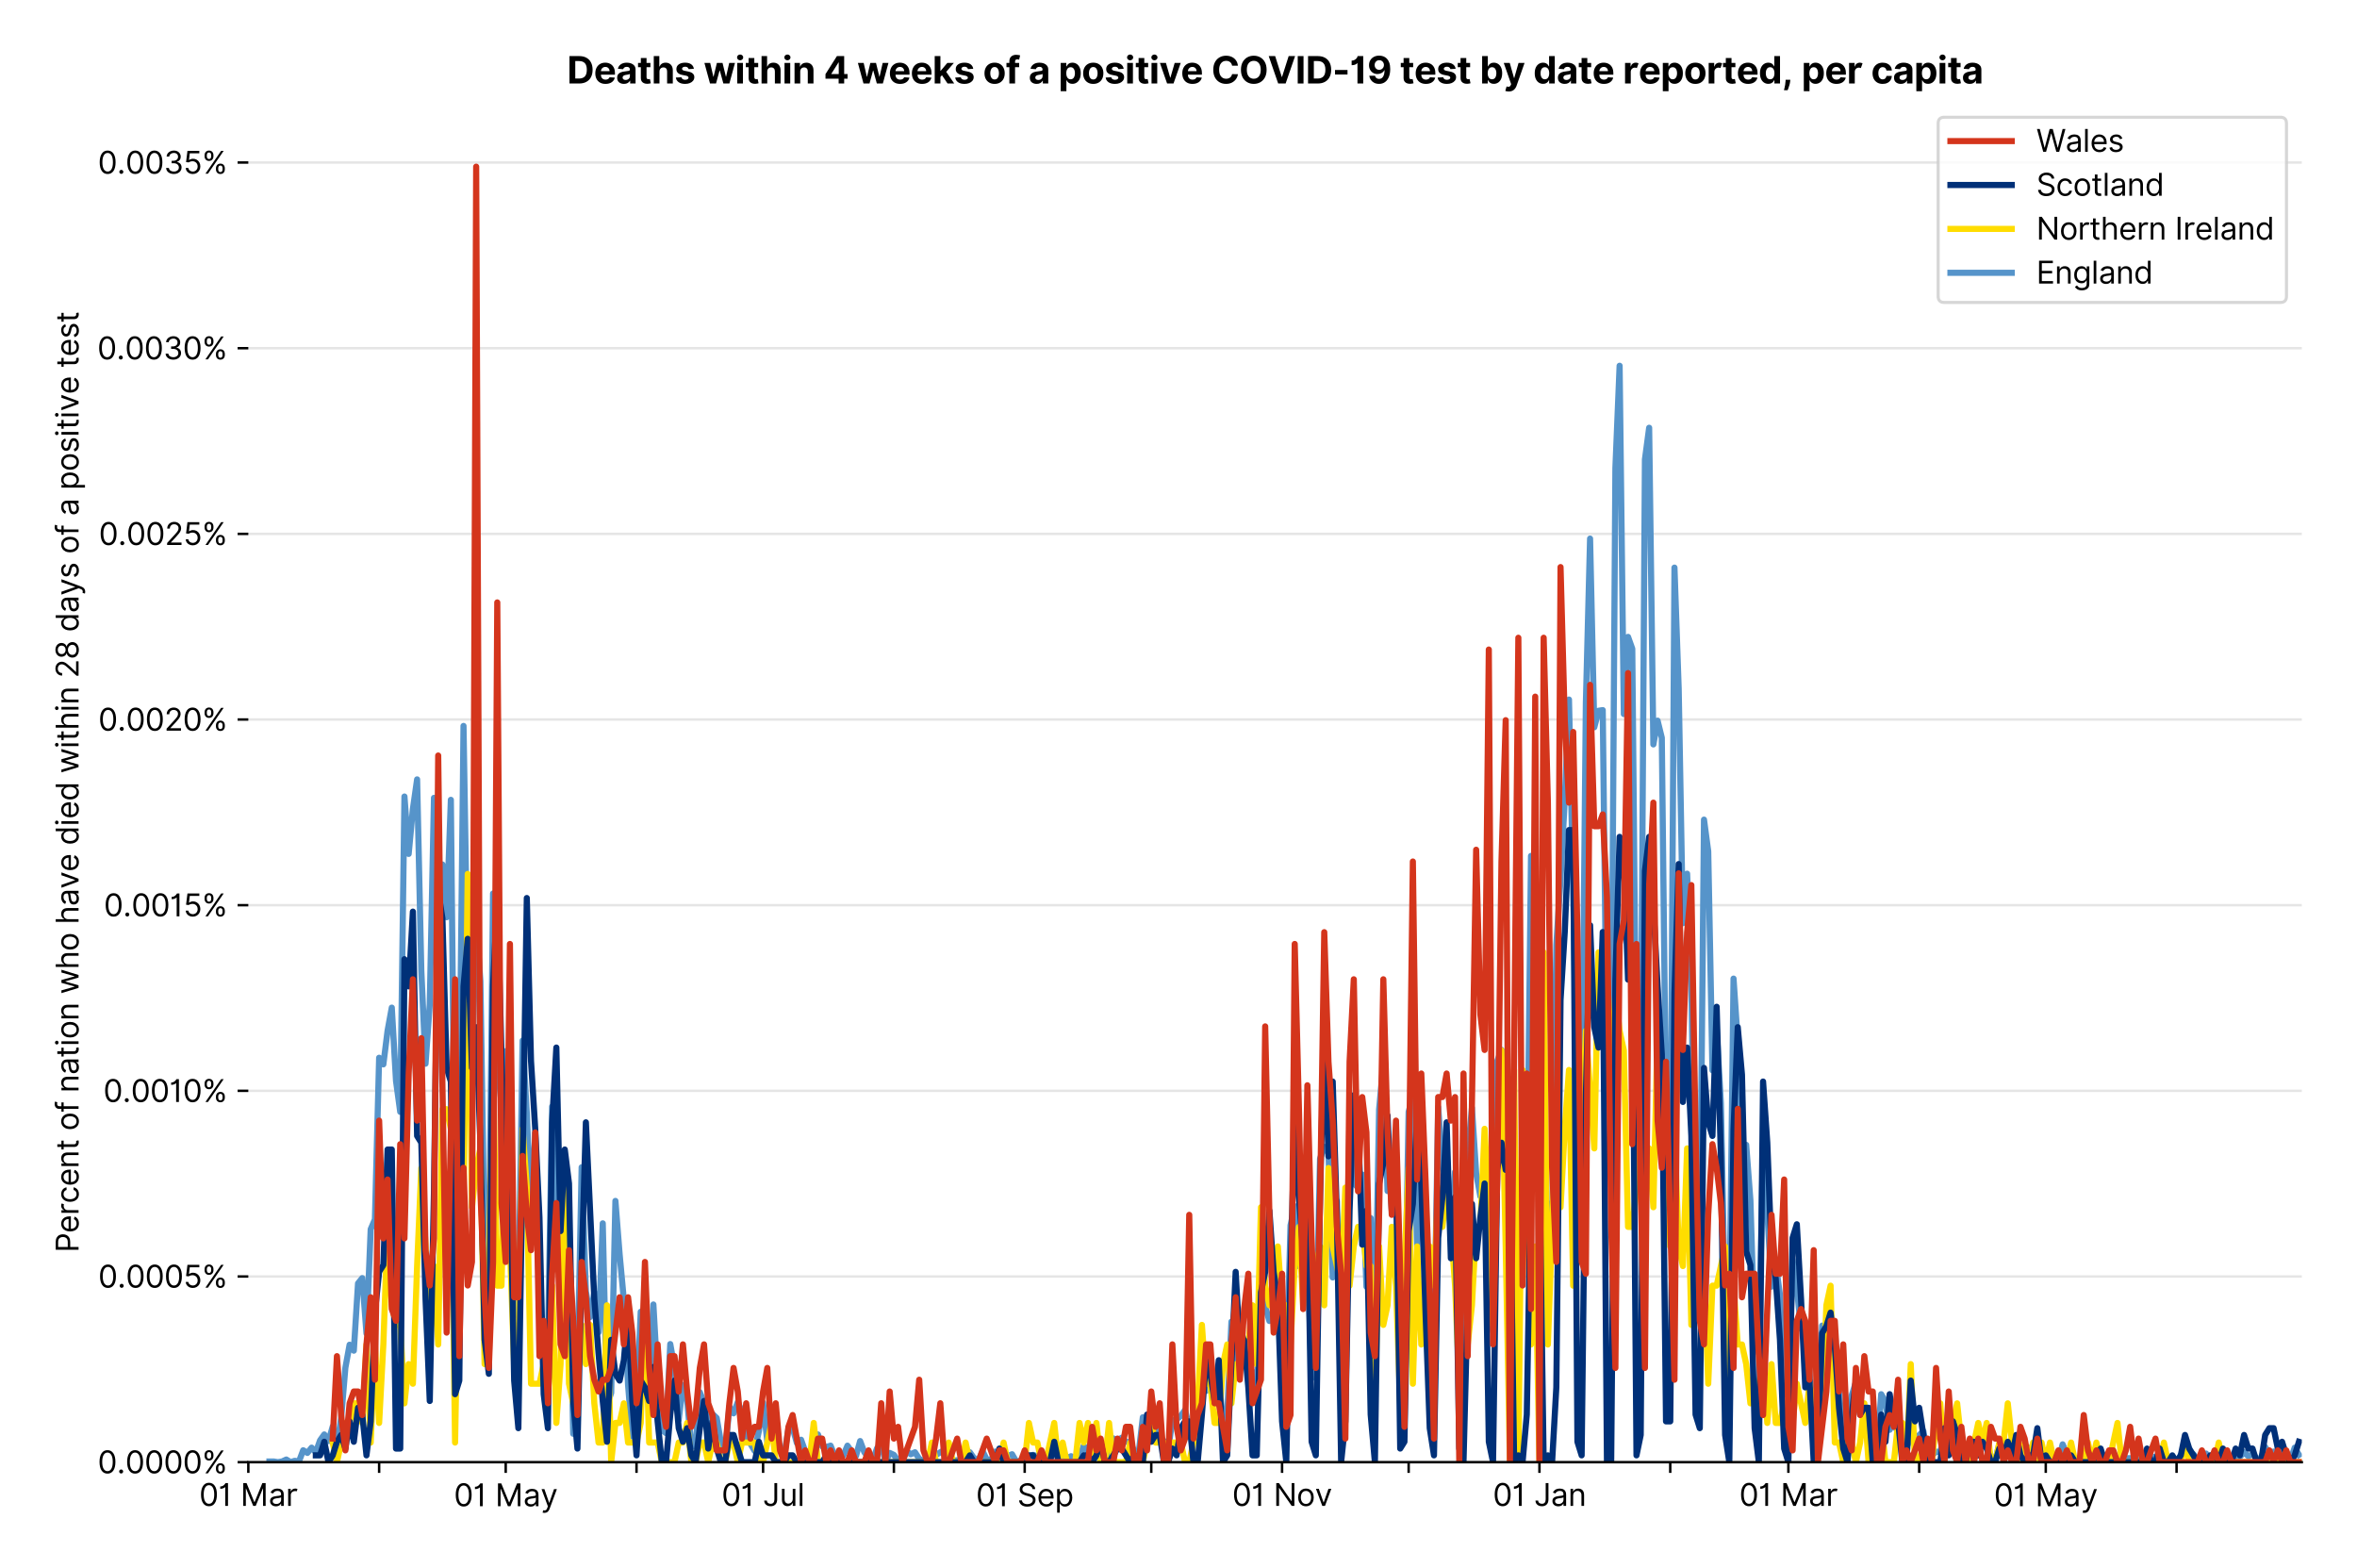 <?xml version="1.0" encoding="utf-8" standalone="no"?>
<!DOCTYPE svg PUBLIC "-//W3C//DTD SVG 1.1//EN"
  "http://www.w3.org/Graphics/SVG/1.1/DTD/svg11.dtd">
<svg version="1.1" viewBox="0 0 768.577 511.234" xmlns="http://www.w3.org/2000/svg" xmlns:xlink="http://www.w3.org/1999/xlink">
 <defs>
  <style type="text/css">*{stroke-linecap:butt;stroke-linejoin:round;}</style>
 </defs>
 <g id="figure_1">
  <g id="patch_1">
   <path d="M 0 511.234 
L 768.577 511.234 
L 768.577 0 
L 0 0 
z
" style="fill:#ffffff;"/>
  </g>
  <g id="axes_1">
   <g id="patch_2">
    <path d="M 80.977 476.745 
L 750.577 476.745 
L 750.577 33.225 
L 80.977 33.225 
z
" style="fill:#ffffff;"/>
   </g>
   <g id="matplotlib.axis_1">
    <g id="xtick_1">
     <g id="line2d_1">
      <defs>
       <path d="M 0 0 
L 0 3.5 
" id="m8e5ed1b40b" style="stroke:#000000;stroke-width:0.8;"/>
      </defs>
      <g>
       <use style="stroke:#000000;stroke-width:0.8;" x="80.977" xlink:href="#m8e5ed1b40b" y="476.745"/>
      </g>
     </g>
     <g id="text_1">
      <!-- 01 Mar -->
      <g transform="translate(64.94 491.018)scale(0.1 -0.1)">
       <defs>
        <path d="M 2000 -64 
Q 1230 -64 806 561 
Q 382 1186 382 2327 
Q 382 3459 809 4088 
Q 1236 4718 2000 4718 
Q 2764 4718 3191 4088 
Q 3618 3459 3618 2327 
Q 3618 1186 3194 561 
Q 2771 -64 2000 -64 
z
M 2000 436 
Q 2509 436 2791 927 
Q 3073 1418 3073 2327 
Q 3073 3234 2789 3730 
Q 2505 4227 2000 4227 
Q 1496 4227 1211 3730 
Q 927 3234 927 2327 
Q 927 1418 1210 927 
Q 1493 436 2000 436 
z
" id="Inter-Regular-30" transform="scale(0.016)"/>
        <path d="M 1973 4655 
L 1973 0 
L 1409 0 
L 1409 3836 
L 1373 3836 
Q 1341 3773 1209 3692 
Q 1077 3611 868 3551 
Q 659 3491 391 3491 
L 391 3964 
Q 661 3964 859 4061 
Q 1057 4159 1190 4291 
Q 1323 4423 1392 4529 
Q 1461 4636 1473 4655 
L 1973 4655 
z
" id="Inter-Regular-31" transform="scale(0.016)"/>
        <path id="Inter-Regular-20" transform="scale(0.016)"/>
        <path d="M 564 4655 
L 1236 4655 
L 2818 791 
L 2873 791 
L 4455 4655 
L 5127 4655 
L 5127 0 
L 4600 0 
L 4600 3536 
L 4555 3536 
L 3100 0 
L 2591 0 
L 1136 3536 
L 1091 3536 
L 1091 0 
L 564 0 
L 564 4655 
z
" id="Inter-Regular-4d" transform="scale(0.016)"/>
        <path d="M 1518 -82 
Q 1186 -82 916 44 
Q 646 170 486 410 
Q 327 650 327 991 
Q 327 1291 445 1478 
Q 564 1666 761 1773 
Q 959 1880 1199 1933 
Q 1439 1986 1682 2018 
Q 2000 2059 2199 2080 
Q 2398 2102 2490 2154 
Q 2582 2207 2582 2336 
L 2582 2355 
Q 2582 2691 2399 2877 
Q 2216 3064 1846 3064 
Q 1461 3064 1243 2895 
Q 1025 2727 936 2536 
L 427 2718 
Q 564 3036 792 3214 
Q 1021 3393 1292 3464 
Q 1564 3536 1827 3536 
Q 1996 3536 2215 3496 
Q 2434 3457 2640 3334 
Q 2846 3211 2982 2963 
Q 3118 2716 3118 2300 
L 3118 0 
L 2582 0 
L 2582 473 
L 2555 473 
Q 2500 359 2373 229 
Q 2246 100 2034 9 
Q 1823 -82 1518 -82 
z
M 1600 400 
Q 1918 400 2137 525 
Q 2357 650 2469 847 
Q 2582 1045 2582 1264 
L 2582 1755 
Q 2548 1714 2433 1681 
Q 2318 1648 2169 1624 
Q 2021 1600 1881 1583 
Q 1741 1566 1655 1555 
Q 1446 1527 1265 1467 
Q 1084 1407 974 1287 
Q 864 1168 864 964 
Q 864 684 1072 542 
Q 1280 400 1600 400 
z
" id="Inter-Regular-61" transform="scale(0.016)"/>
        <path d="M 491 0 
L 491 3491 
L 1009 3491 
L 1009 2964 
L 1046 2964 
Q 1139 3223 1389 3384 
Q 1639 3545 1955 3545 
Q 2100 3545 2209 3511 
Q 2318 3477 2400 3418 
L 2218 2964 
Q 2161 2993 2085 3010 
Q 2009 3027 1909 3027 
Q 1527 3027 1277 2794 
Q 1027 2561 1027 2209 
L 1027 0 
L 491 0 
z
" id="Inter-Regular-72" transform="scale(0.016)"/>
       </defs>
       <use xlink:href="#Inter-Regular-30"/>
       <use x="62.5" xlink:href="#Inter-Regular-31"/>
       <use x="106.676" xlink:href="#Inter-Regular-20"/>
       <use x="134.801" xlink:href="#Inter-Regular-4d"/>
       <use x="225.994" xlink:href="#Inter-Regular-61"/>
       <use x="282.386" xlink:href="#Inter-Regular-72"/>
      </g>
     </g>
    </g>
    <g id="xtick_2">
     <g id="line2d_2">
      <g>
       <use style="stroke:#000000;stroke-width:0.8;" x="123.628" xlink:href="#m8e5ed1b40b" y="476.745"/>
      </g>
     </g>
    </g>
    <g id="xtick_3">
     <g id="line2d_3">
      <g>
       <use style="stroke:#000000;stroke-width:0.8;" x="164.903" xlink:href="#m8e5ed1b40b" y="476.745"/>
      </g>
     </g>
     <g id="text_2">
      <!-- 01 May -->
      <g transform="translate(148 491.117)scale(0.1 -0.1)">
       <defs>
        <path d="M 818 -1355 
Q 682 -1355 575 -1333 
Q 468 -1311 427 -1291 
L 564 -818 
Q 857 -893 1053 -814 
Q 1250 -736 1391 -345 
L 1509 -18 
L 218 3491 
L 800 3491 
L 1764 709 
L 1800 709 
L 2764 3491 
L 3346 3491 
L 1846 -564 
Q 1550 -1355 818 -1355 
z
" id="Inter-Regular-79" transform="scale(0.016)"/>
       </defs>
       <use xlink:href="#Inter-Regular-30"/>
       <use x="62.5" xlink:href="#Inter-Regular-31"/>
       <use x="106.676" xlink:href="#Inter-Regular-20"/>
       <use x="134.801" xlink:href="#Inter-Regular-4d"/>
       <use x="225.994" xlink:href="#Inter-Regular-61"/>
       <use x="282.386" xlink:href="#Inter-Regular-79"/>
      </g>
     </g>
    </g>
    <g id="xtick_4">
     <g id="line2d_4">
      <g>
       <use style="stroke:#000000;stroke-width:0.8;" x="207.555" xlink:href="#m8e5ed1b40b" y="476.745"/>
      </g>
     </g>
    </g>
    <g id="xtick_5">
     <g id="line2d_5">
      <g>
       <use style="stroke:#000000;stroke-width:0.8;" x="248.83" xlink:href="#m8e5ed1b40b" y="476.745"/>
      </g>
     </g>
     <g id="text_3">
      <!-- 01 Jul -->
      <g transform="translate(235.287 491.018)scale(0.1 -0.1)">
       <defs>
        <path d="M 2346 4655 
L 2909 4655 
L 2909 1327 
Q 2909 657 2549 296 
Q 2189 -64 1582 -64 
Q 1200 -64 902 76 
Q 605 216 434 475 
Q 264 734 264 1091 
L 818 1091 
Q 818 795 1034 615 
Q 1250 436 1582 436 
Q 1948 436 2147 664 
Q 2346 893 2346 1327 
L 2346 4655 
z
" id="Inter-Regular-4a" transform="scale(0.016)"/>
        <path d="M 2691 1427 
L 2691 3491 
L 3227 3491 
L 3227 0 
L 2691 0 
L 2691 591 
L 2655 591 
Q 2532 325 2273 140 
Q 2014 -45 1618 -45 
Q 1127 -45 809 280 
Q 491 605 491 1273 
L 491 3491 
L 1027 3491 
L 1027 1309 
Q 1027 927 1242 700 
Q 1457 473 1791 473 
Q 1991 473 2199 575 
Q 2407 677 2549 888 
Q 2691 1100 2691 1427 
z
" id="Inter-Regular-75" transform="scale(0.016)"/>
        <path d="M 1027 4655 
L 1027 0 
L 491 0 
L 491 4655 
L 1027 4655 
z
" id="Inter-Regular-6c" transform="scale(0.016)"/>
       </defs>
       <use xlink:href="#Inter-Regular-30"/>
       <use x="62.5" xlink:href="#Inter-Regular-31"/>
       <use x="106.676" xlink:href="#Inter-Regular-20"/>
       <use x="134.801" xlink:href="#Inter-Regular-4a"/>
       <use x="189.063" xlink:href="#Inter-Regular-75"/>
       <use x="247.159" xlink:href="#Inter-Regular-6c"/>
      </g>
     </g>
    </g>
    <g id="xtick_6">
     <g id="line2d_6">
      <g>
       <use style="stroke:#000000;stroke-width:0.8;" x="291.482" xlink:href="#m8e5ed1b40b" y="476.745"/>
      </g>
     </g>
    </g>
    <g id="xtick_7">
     <g id="line2d_7">
      <g>
       <use style="stroke:#000000;stroke-width:0.8;" x="334.133" xlink:href="#m8e5ed1b40b" y="476.745"/>
      </g>
     </g>
     <g id="text_4">
      <!-- 01 Sep -->
      <g transform="translate(318.246 491.117)scale(0.1 -0.1)">
       <defs>
        <path d="M 3109 3491 
Q 3068 3836 2777 4027 
Q 2486 4218 2064 4218 
Q 1600 4218 1318 3999 
Q 1036 3780 1036 3445 
Q 1036 3195 1189 3042 
Q 1343 2889 1553 2803 
Q 1764 2718 1936 2673 
L 2409 2545 
Q 2591 2498 2815 2414 
Q 3039 2330 3244 2185 
Q 3450 2041 3584 1816 
Q 3718 1591 3718 1264 
Q 3718 886 3521 581 
Q 3325 277 2949 97 
Q 2573 -82 2036 -82 
Q 1286 -82 845 272 
Q 405 627 364 1200 
L 946 1200 
Q 968 936 1124 764 
Q 1280 593 1519 510 
Q 1759 427 2036 427 
Q 2359 427 2616 533 
Q 2873 639 3023 828 
Q 3173 1018 3173 1273 
Q 3173 1505 3043 1650 
Q 2914 1795 2702 1886 
Q 2491 1977 2246 2045 
L 1673 2209 
Q 1127 2366 809 2657 
Q 491 2948 491 3418 
Q 491 3809 703 4101 
Q 916 4393 1276 4555 
Q 1636 4718 2082 4718 
Q 2532 4718 2882 4558 
Q 3232 4398 3437 4120 
Q 3643 3843 3655 3491 
L 3109 3491 
z
" id="Inter-Regular-53" transform="scale(0.016)"/>
        <path d="M 1955 -73 
Q 1450 -73 1085 151 
Q 721 375 524 778 
Q 327 1182 327 1718 
Q 327 2255 524 2665 
Q 721 3075 1074 3305 
Q 1427 3536 1900 3536 
Q 2173 3536 2439 3445 
Q 2705 3355 2923 3151 
Q 3141 2948 3270 2614 
Q 3400 2280 3400 1791 
L 3400 1564 
L 866 1564 
Q 884 1005 1183 707 
Q 1482 409 1955 409 
Q 2271 409 2498 545 
Q 2725 682 2827 955 
L 3346 809 
Q 3223 414 2854 170 
Q 2486 -73 1955 -73 
z
M 866 2027 
L 2855 2027 
Q 2855 2470 2595 2762 
Q 2336 3055 1900 3055 
Q 1593 3055 1368 2911 
Q 1143 2768 1013 2533 
Q 884 2298 866 2027 
z
" id="Inter-Regular-65" transform="scale(0.016)"/>
        <path d="M 491 -1309 
L 491 3491 
L 1009 3491 
L 1009 2936 
L 1073 2936 
Q 1132 3027 1237 3169 
Q 1343 3311 1542 3423 
Q 1741 3536 2082 3536 
Q 2523 3536 2859 3315 
Q 3196 3095 3384 2690 
Q 3573 2286 3573 1736 
Q 3573 1182 3384 776 
Q 3196 370 2861 148 
Q 2527 -73 2091 -73 
Q 1755 -73 1552 39 
Q 1350 152 1241 296 
Q 1132 441 1073 536 
L 1027 536 
L 1027 -1309 
L 491 -1309 
z
M 1018 1745 
Q 1018 1152 1276 780 
Q 1534 409 2018 409 
Q 2355 409 2581 587 
Q 2807 766 2921 1069 
Q 3036 1373 3036 1745 
Q 3036 2114 2923 2410 
Q 2811 2707 2585 2881 
Q 2359 3055 2018 3055 
Q 1527 3055 1272 2693 
Q 1018 2332 1018 1745 
z
" id="Inter-Regular-70" transform="scale(0.016)"/>
       </defs>
       <use xlink:href="#Inter-Regular-30"/>
       <use x="62.5" xlink:href="#Inter-Regular-31"/>
       <use x="106.676" xlink:href="#Inter-Regular-20"/>
       <use x="134.801" xlink:href="#Inter-Regular-53"/>
       <use x="198.58" xlink:href="#Inter-Regular-65"/>
       <use x="256.818" xlink:href="#Inter-Regular-70"/>
      </g>
     </g>
    </g>
    <g id="xtick_8">
     <g id="line2d_8">
      <g>
       <use style="stroke:#000000;stroke-width:0.8;" x="375.409" xlink:href="#m8e5ed1b40b" y="476.745"/>
      </g>
     </g>
    </g>
    <g id="xtick_9">
     <g id="line2d_9">
      <g>
       <use style="stroke:#000000;stroke-width:0.8;" x="418.06" xlink:href="#m8e5ed1b40b" y="476.745"/>
      </g>
     </g>
     <g id="text_5">
      <!-- 01 Nov -->
      <g transform="translate(401.789 491.018)scale(0.1 -0.1)">
       <defs>
        <path d="M 4255 4655 
L 4255 0 
L 3709 0 
L 1173 3655 
L 1127 3655 
L 1127 0 
L 564 0 
L 564 4655 
L 1109 4655 
L 3655 991 
L 3700 991 
L 3700 4655 
L 4255 4655 
z
" id="Inter-Regular-4e" transform="scale(0.016)"/>
        <path d="M 1909 -73 
Q 1436 -73 1080 152 
Q 725 377 526 781 
Q 327 1186 327 1727 
Q 327 2273 526 2679 
Q 725 3086 1080 3311 
Q 1436 3536 1909 3536 
Q 2382 3536 2737 3311 
Q 3093 3086 3292 2679 
Q 3491 2273 3491 1727 
Q 3491 1186 3292 781 
Q 3093 377 2737 152 
Q 2382 -73 1909 -73 
z
M 1909 409 
Q 2268 409 2500 593 
Q 2732 777 2843 1077 
Q 2955 1377 2955 1727 
Q 2955 2077 2843 2379 
Q 2732 2682 2500 2868 
Q 2268 3055 1909 3055 
Q 1550 3055 1318 2868 
Q 1086 2682 975 2379 
Q 864 2077 864 1727 
Q 864 1377 975 1077 
Q 1086 777 1318 593 
Q 1550 409 1909 409 
z
" id="Inter-Regular-6f" transform="scale(0.016)"/>
        <path d="M 3346 3491 
L 2055 0 
L 1509 0 
L 218 3491 
L 800 3491 
L 1764 709 
L 1800 709 
L 2764 3491 
L 3346 3491 
z
" id="Inter-Regular-76" transform="scale(0.016)"/>
       </defs>
       <use xlink:href="#Inter-Regular-30"/>
       <use x="62.5" xlink:href="#Inter-Regular-31"/>
       <use x="106.676" xlink:href="#Inter-Regular-20"/>
       <use x="134.801" xlink:href="#Inter-Regular-4e"/>
       <use x="210.085" xlink:href="#Inter-Regular-6f"/>
       <use x="269.744" xlink:href="#Inter-Regular-76"/>
      </g>
     </g>
    </g>
    <g id="xtick_10">
     <g id="line2d_10">
      <g>
       <use style="stroke:#000000;stroke-width:0.8;" x="459.335" xlink:href="#m8e5ed1b40b" y="476.745"/>
      </g>
     </g>
    </g>
    <g id="xtick_11">
     <g id="line2d_11">
      <g>
       <use style="stroke:#000000;stroke-width:0.8;" x="501.987" xlink:href="#m8e5ed1b40b" y="476.745"/>
      </g>
     </g>
     <g id="text_6">
      <!-- 01 Jan -->
      <g transform="translate(486.788 491.018)scale(0.1 -0.1)">
       <defs>
        <path d="M 1027 2100 
L 1027 0 
L 491 0 
L 491 3491 
L 1009 3491 
L 1009 2945 
L 1055 2945 
Q 1177 3211 1427 3373 
Q 1677 3536 2073 3536 
Q 2602 3536 2928 3211 
Q 3255 2886 3255 2218 
L 3255 0 
L 2718 0 
L 2718 2182 
Q 2718 2593 2504 2824 
Q 2291 3055 1918 3055 
Q 1534 3055 1280 2806 
Q 1027 2557 1027 2100 
z
" id="Inter-Regular-6e" transform="scale(0.016)"/>
       </defs>
       <use xlink:href="#Inter-Regular-30"/>
       <use x="62.5" xlink:href="#Inter-Regular-31"/>
       <use x="106.676" xlink:href="#Inter-Regular-20"/>
       <use x="134.801" xlink:href="#Inter-Regular-4a"/>
       <use x="189.063" xlink:href="#Inter-Regular-61"/>
       <use x="245.455" xlink:href="#Inter-Regular-6e"/>
      </g>
     </g>
    </g>
    <g id="xtick_12">
     <g id="line2d_12">
      <g>
       <use style="stroke:#000000;stroke-width:0.8;" x="544.638" xlink:href="#m8e5ed1b40b" y="476.745"/>
      </g>
     </g>
    </g>
    <g id="xtick_13">
     <g id="line2d_13">
      <g>
       <use style="stroke:#000000;stroke-width:0.8;" x="583.162" xlink:href="#m8e5ed1b40b" y="476.745"/>
      </g>
     </g>
     <g id="text_7">
      <!-- 01 Mar -->
      <g transform="translate(567.125 491.018)scale(0.1 -0.1)">
       <use xlink:href="#Inter-Regular-30"/>
       <use x="62.5" xlink:href="#Inter-Regular-31"/>
       <use x="106.676" xlink:href="#Inter-Regular-20"/>
       <use x="134.801" xlink:href="#Inter-Regular-4d"/>
       <use x="225.994" xlink:href="#Inter-Regular-61"/>
       <use x="282.386" xlink:href="#Inter-Regular-72"/>
      </g>
     </g>
    </g>
    <g id="xtick_14">
     <g id="line2d_14">
      <g>
       <use style="stroke:#000000;stroke-width:0.8;" x="625.813" xlink:href="#m8e5ed1b40b" y="476.745"/>
      </g>
     </g>
    </g>
    <g id="xtick_15">
     <g id="line2d_15">
      <g>
       <use style="stroke:#000000;stroke-width:0.8;" x="667.089" xlink:href="#m8e5ed1b40b" y="476.745"/>
      </g>
     </g>
     <g id="text_8">
      <!-- 01 May -->
      <g transform="translate(650.186 491.117)scale(0.1 -0.1)">
       <use xlink:href="#Inter-Regular-30"/>
       <use x="62.5" xlink:href="#Inter-Regular-31"/>
       <use x="106.676" xlink:href="#Inter-Regular-20"/>
       <use x="134.801" xlink:href="#Inter-Regular-4d"/>
       <use x="225.994" xlink:href="#Inter-Regular-61"/>
       <use x="282.386" xlink:href="#Inter-Regular-79"/>
      </g>
     </g>
    </g>
    <g id="xtick_16">
     <g id="line2d_16">
      <g>
       <use style="stroke:#000000;stroke-width:0.8;" x="709.74" xlink:href="#m8e5ed1b40b" y="476.745"/>
      </g>
     </g>
    </g>
   </g>
   <g id="matplotlib.axis_2">
    <g id="ytick_1">
     <g id="line2d_17">
      <path clip-path="url(#p36b6af2313)" d="M 80.977 476.745 
L 750.577 476.745 
" style="fill:none;stroke:#e5e5e5;stroke-linecap:square;stroke-width:0.8;"/>
     </g>
     <g id="line2d_18">
      <defs>
       <path d="M 0 0 
L -3.5 0 
" id="mda4ecad429" style="stroke:#000000;stroke-width:0.8;"/>
      </defs>
      <g>
       <use style="stroke:#000000;stroke-width:0.8;" x="80.977" xlink:href="#mda4ecad429" y="476.745"/>
      </g>
     </g>
     <g id="text_9">
      <!-- 0.0000% -->
      <g transform="translate(31.845 480.382)scale(0.1 -0.1)">
       <defs>
        <path d="M 882 -36 
Q 714 -36 593 84 
Q 473 205 473 373 
Q 473 541 593 661 
Q 714 782 882 782 
Q 1050 782 1170 661 
Q 1291 541 1291 373 
Q 1291 205 1170 84 
Q 1050 -36 882 -36 
z
" id="Inter-Regular-2e" transform="scale(0.016)"/>
        <path d="M 2855 873 
L 2855 1118 
Q 2855 1373 2960 1585 
Q 3066 1798 3269 1926 
Q 3473 2055 3764 2055 
Q 4059 2055 4259 1926 
Q 4459 1798 4561 1585 
Q 4664 1373 4664 1118 
L 4664 873 
Q 4664 618 4560 405 
Q 4457 193 4256 64 
Q 4055 -64 3764 -64 
Q 3468 -64 3266 64 
Q 3064 193 2959 405 
Q 2855 618 2855 873 
z
M 536 3536 
L 536 3782 
Q 536 4036 642 4248 
Q 748 4461 951 4589 
Q 1155 4718 1446 4718 
Q 1741 4718 1941 4589 
Q 2141 4461 2243 4248 
Q 2346 4036 2346 3782 
L 2346 3536 
Q 2346 3282 2242 3069 
Q 2139 2857 1937 2728 
Q 1736 2600 1446 2600 
Q 1150 2600 948 2728 
Q 746 2857 641 3069 
Q 536 3282 536 3536 
z
M 709 0 
L 3909 4655 
L 4427 4655 
L 1227 0 
L 709 0 
z
M 3318 1118 
L 3318 873 
Q 3318 661 3418 494 
Q 3518 327 3764 327 
Q 4002 327 4101 494 
Q 4200 661 4200 873 
L 4200 1118 
Q 4200 1330 4104 1497 
Q 4009 1664 3764 1664 
Q 3525 1664 3421 1497 
Q 3318 1330 3318 1118 
z
M 1000 3782 
L 1000 3536 
Q 1000 3325 1100 3158 
Q 1200 2991 1446 2991 
Q 1684 2991 1783 3158 
Q 1882 3325 1882 3536 
L 1882 3782 
Q 1882 3993 1786 4160 
Q 1691 4327 1446 4327 
Q 1207 4327 1103 4160 
Q 1000 3993 1000 3782 
z
" id="Inter-Regular-25" transform="scale(0.016)"/>
       </defs>
       <use xlink:href="#Inter-Regular-30"/>
       <use x="62.5" xlink:href="#Inter-Regular-2e"/>
       <use x="90.057" xlink:href="#Inter-Regular-30"/>
       <use x="152.557" xlink:href="#Inter-Regular-30"/>
       <use x="215.057" xlink:href="#Inter-Regular-30"/>
       <use x="277.557" xlink:href="#Inter-Regular-30"/>
       <use x="340.057" xlink:href="#Inter-Regular-25"/>
      </g>
     </g>
    </g>
    <g id="ytick_2">
     <g id="line2d_19">
      <path clip-path="url(#p36b6af2313)" d="M 80.977 416.21 
L 750.577 416.21 
" style="fill:none;stroke:#e5e5e5;stroke-linecap:square;stroke-width:0.8;"/>
     </g>
     <g id="line2d_20">
      <g>
       <use style="stroke:#000000;stroke-width:0.8;" x="80.977" xlink:href="#mda4ecad429" y="416.21"/>
      </g>
     </g>
     <g id="text_10">
      <!-- 0.0005% -->
      <g transform="translate(32.016 419.846)scale(0.1 -0.1)">
       <defs>
        <path d="M 1936 -64 
Q 1536 -64 1216 95 
Q 896 255 702 532 
Q 509 809 491 1164 
L 1036 1164 
Q 1068 848 1324 642 
Q 1580 436 1936 436 
Q 2223 436 2447 570 
Q 2671 705 2799 940 
Q 2927 1175 2927 1473 
Q 2927 1777 2794 2017 
Q 2661 2257 2429 2395 
Q 2198 2534 1900 2536 
Q 1686 2539 1461 2472 
Q 1236 2405 1091 2300 
L 564 2364 
L 846 4655 
L 3264 4655 
L 3264 4155 
L 1318 4155 
L 1155 2782 
L 1182 2782 
Q 1325 2895 1541 2970 
Q 1757 3045 1991 3045 
Q 2418 3045 2753 2842 
Q 3089 2639 3281 2286 
Q 3473 1934 3473 1482 
Q 3473 1036 3274 687 
Q 3075 339 2727 137 
Q 2380 -64 1936 -64 
z
" id="Inter-Regular-35" transform="scale(0.016)"/>
       </defs>
       <use xlink:href="#Inter-Regular-30"/>
       <use x="62.5" xlink:href="#Inter-Regular-2e"/>
       <use x="90.057" xlink:href="#Inter-Regular-30"/>
       <use x="152.557" xlink:href="#Inter-Regular-30"/>
       <use x="215.057" xlink:href="#Inter-Regular-30"/>
       <use x="277.557" xlink:href="#Inter-Regular-35"/>
       <use x="338.352" xlink:href="#Inter-Regular-25"/>
      </g>
     </g>
    </g>
    <g id="ytick_3">
     <g id="line2d_21">
      <path clip-path="url(#p36b6af2313)" d="M 80.977 355.674 
L 750.577 355.674 
" style="fill:none;stroke:#e5e5e5;stroke-linecap:square;stroke-width:0.8;"/>
     </g>
     <g id="line2d_22">
      <g>
       <use style="stroke:#000000;stroke-width:0.8;" x="80.977" xlink:href="#mda4ecad429" y="355.674"/>
      </g>
     </g>
     <g id="text_11">
      <!-- 0.0010% -->
      <g transform="translate(33.678 359.311)scale(0.1 -0.1)">
       <use xlink:href="#Inter-Regular-30"/>
       <use x="62.5" xlink:href="#Inter-Regular-2e"/>
       <use x="90.057" xlink:href="#Inter-Regular-30"/>
       <use x="152.557" xlink:href="#Inter-Regular-30"/>
       <use x="215.057" xlink:href="#Inter-Regular-31"/>
       <use x="259.233" xlink:href="#Inter-Regular-30"/>
       <use x="321.733" xlink:href="#Inter-Regular-25"/>
      </g>
     </g>
    </g>
    <g id="ytick_4">
     <g id="line2d_23">
      <path clip-path="url(#p36b6af2313)" d="M 80.977 295.139 
L 750.577 295.139 
" style="fill:none;stroke:#e5e5e5;stroke-linecap:square;stroke-width:0.8;"/>
     </g>
     <g id="line2d_24">
      <g>
       <use style="stroke:#000000;stroke-width:0.8;" x="80.977" xlink:href="#mda4ecad429" y="295.139"/>
      </g>
     </g>
     <g id="text_12">
      <!-- 0.0015% -->
      <g transform="translate(33.848 298.776)scale(0.1 -0.1)">
       <use xlink:href="#Inter-Regular-30"/>
       <use x="62.5" xlink:href="#Inter-Regular-2e"/>
       <use x="90.057" xlink:href="#Inter-Regular-30"/>
       <use x="152.557" xlink:href="#Inter-Regular-30"/>
       <use x="215.057" xlink:href="#Inter-Regular-31"/>
       <use x="259.233" xlink:href="#Inter-Regular-35"/>
       <use x="320.028" xlink:href="#Inter-Regular-25"/>
      </g>
     </g>
    </g>
    <g id="ytick_5">
     <g id="line2d_25">
      <path clip-path="url(#p36b6af2313)" d="M 80.977 234.604 
L 750.577 234.604 
" style="fill:none;stroke:#e5e5e5;stroke-linecap:square;stroke-width:0.8;"/>
     </g>
     <g id="line2d_26">
      <g>
       <use style="stroke:#000000;stroke-width:0.8;" x="80.977" xlink:href="#mda4ecad429" y="234.604"/>
      </g>
     </g>
     <g id="text_13">
      <!-- 0.0020% -->
      <g transform="translate(32.044 238.241)scale(0.1 -0.1)">
       <defs>
        <path d="M 482 0 
L 482 409 
L 2018 2091 
Q 2289 2386 2464 2605 
Q 2639 2825 2724 3019 
Q 2809 3214 2809 3427 
Q 2809 3795 2553 4011 
Q 2298 4227 1918 4227 
Q 1514 4227 1275 3985 
Q 1036 3743 1036 3345 
L 500 3345 
Q 500 3755 688 4064 
Q 877 4373 1203 4545 
Q 1530 4718 1936 4718 
Q 2346 4718 2661 4545 
Q 2977 4373 3156 4079 
Q 3336 3786 3336 3427 
Q 3336 3170 3244 2926 
Q 3152 2682 2926 2383 
Q 2700 2084 2300 1655 
L 1255 536 
L 1255 500 
L 3418 500 
L 3418 0 
L 482 0 
z
" id="Inter-Regular-32" transform="scale(0.016)"/>
       </defs>
       <use xlink:href="#Inter-Regular-30"/>
       <use x="62.5" xlink:href="#Inter-Regular-2e"/>
       <use x="90.057" xlink:href="#Inter-Regular-30"/>
       <use x="152.557" xlink:href="#Inter-Regular-30"/>
       <use x="215.057" xlink:href="#Inter-Regular-32"/>
       <use x="275.568" xlink:href="#Inter-Regular-30"/>
       <use x="338.068" xlink:href="#Inter-Regular-25"/>
      </g>
     </g>
    </g>
    <g id="ytick_6">
     <g id="line2d_27">
      <path clip-path="url(#p36b6af2313)" d="M 80.977 174.069 
L 750.577 174.069 
" style="fill:none;stroke:#e5e5e5;stroke-linecap:square;stroke-width:0.8;"/>
     </g>
     <g id="line2d_28">
      <g>
       <use style="stroke:#000000;stroke-width:0.8;" x="80.977" xlink:href="#mda4ecad429" y="174.069"/>
      </g>
     </g>
     <g id="text_14">
      <!-- 0.0025% -->
      <g transform="translate(32.214 177.705)scale(0.1 -0.1)">
       <use xlink:href="#Inter-Regular-30"/>
       <use x="62.5" xlink:href="#Inter-Regular-2e"/>
       <use x="90.057" xlink:href="#Inter-Regular-30"/>
       <use x="152.557" xlink:href="#Inter-Regular-30"/>
       <use x="215.057" xlink:href="#Inter-Regular-32"/>
       <use x="275.568" xlink:href="#Inter-Regular-35"/>
       <use x="336.364" xlink:href="#Inter-Regular-25"/>
      </g>
     </g>
    </g>
    <g id="ytick_7">
     <g id="line2d_29">
      <path clip-path="url(#p36b6af2313)" d="M 80.977 113.533 
L 750.577 113.533 
" style="fill:none;stroke:#e5e5e5;stroke-linecap:square;stroke-width:0.8;"/>
     </g>
     <g id="line2d_30">
      <g>
       <use style="stroke:#000000;stroke-width:0.8;" x="80.977" xlink:href="#mda4ecad429" y="113.533"/>
      </g>
     </g>
     <g id="text_15">
      <!-- 0.0030% -->
      <g transform="translate(31.731 117.17)scale(0.1 -0.1)">
       <defs>
        <path d="M 2055 -64 
Q 1605 -64 1253 90 
Q 902 245 696 521 
Q 491 798 473 1164 
L 1046 1164 
Q 1071 827 1356 631 
Q 1641 436 2046 436 
Q 2493 436 2783 664 
Q 3073 893 3073 1264 
Q 3073 1650 2787 1893 
Q 2502 2136 1973 2136 
L 1600 2136 
L 1600 2636 
L 1973 2636 
Q 2386 2636 2647 2856 
Q 2909 3077 2909 3445 
Q 2909 3798 2679 4012 
Q 2450 4227 2064 4227 
Q 1823 4227 1610 4139 
Q 1398 4052 1264 3887 
Q 1130 3723 1118 3491 
L 573 3491 
Q 586 3857 793 4133 
Q 1000 4409 1335 4563 
Q 1671 4718 2073 4718 
Q 2505 4718 2814 4544 
Q 3123 4370 3289 4086 
Q 3455 3802 3455 3473 
Q 3455 3080 3249 2802 
Q 3043 2525 2691 2418 
L 2691 2382 
Q 3132 2309 3379 2008 
Q 3627 1707 3627 1264 
Q 3627 884 3421 583 
Q 3216 282 2861 109 
Q 2507 -64 2055 -64 
z
" id="Inter-Regular-33" transform="scale(0.016)"/>
       </defs>
       <use xlink:href="#Inter-Regular-30"/>
       <use x="62.5" xlink:href="#Inter-Regular-2e"/>
       <use x="90.057" xlink:href="#Inter-Regular-30"/>
       <use x="152.557" xlink:href="#Inter-Regular-30"/>
       <use x="215.057" xlink:href="#Inter-Regular-33"/>
       <use x="278.693" xlink:href="#Inter-Regular-30"/>
       <use x="341.193" xlink:href="#Inter-Regular-25"/>
      </g>
     </g>
    </g>
    <g id="ytick_8">
     <g id="line2d_31">
      <path clip-path="url(#p36b6af2313)" d="M 80.977 52.998 
L 750.577 52.998 
" style="fill:none;stroke:#e5e5e5;stroke-linecap:square;stroke-width:0.8;"/>
     </g>
     <g id="line2d_32">
      <g>
       <use style="stroke:#000000;stroke-width:0.8;" x="80.977" xlink:href="#mda4ecad429" y="52.998"/>
      </g>
     </g>
     <g id="text_16">
      <!-- 0.0035% -->
      <g transform="translate(31.902 56.635)scale(0.1 -0.1)">
       <use xlink:href="#Inter-Regular-30"/>
       <use x="62.5" xlink:href="#Inter-Regular-2e"/>
       <use x="90.057" xlink:href="#Inter-Regular-30"/>
       <use x="152.557" xlink:href="#Inter-Regular-30"/>
       <use x="215.057" xlink:href="#Inter-Regular-33"/>
       <use x="278.693" xlink:href="#Inter-Regular-35"/>
       <use x="339.489" xlink:href="#Inter-Regular-25"/>
      </g>
     </g>
    </g>
    <g id="text_17">
     <!-- Percent of nation who have died within 28 days of a positive test -->
     <g transform="translate(25.614 408.396)rotate(-90)scale(0.1 -0.1)">
      <defs>
       <path d="M 564 0 
L 564 4655 
L 2136 4655 
Q 2684 4655 3033 4458 
Q 3382 4261 3550 3927 
Q 3718 3593 3718 3182 
Q 3718 2770 3551 2434 
Q 3384 2098 3036 1899 
Q 2689 1700 2146 1700 
L 1127 1700 
L 1127 0 
L 564 0 
z
M 1127 2200 
L 2127 2200 
Q 2689 2200 2926 2482 
Q 3164 2764 3164 3182 
Q 3164 3602 2925 3878 
Q 2686 4155 2118 4155 
L 1127 4155 
L 1127 2200 
z
" id="Inter-Regular-50" transform="scale(0.016)"/>
       <path d="M 1909 -73 
Q 1418 -73 1063 159 
Q 709 391 518 798 
Q 327 1205 327 1727 
Q 327 2259 524 2667 
Q 721 3075 1074 3305 
Q 1427 3536 1900 3536 
Q 2268 3536 2563 3400 
Q 2859 3264 3047 3018 
Q 3236 2773 3282 2445 
L 2746 2445 
Q 2684 2684 2474 2869 
Q 2264 3055 1909 3055 
Q 1439 3055 1151 2697 
Q 864 2339 864 1745 
Q 864 1139 1148 774 
Q 1432 409 1909 409 
Q 2223 409 2447 570 
Q 2671 732 2746 1018 
L 3282 1018 
Q 3236 709 3058 462 
Q 2880 216 2588 71 
Q 2296 -73 1909 -73 
z
" id="Inter-Regular-63" transform="scale(0.016)"/>
       <path d="M 2009 3491 
L 2009 3036 
L 1264 3036 
L 1264 1000 
Q 1264 773 1331 660 
Q 1398 548 1503 510 
Q 1609 473 1727 473 
Q 1816 473 1873 483 
Q 1930 493 1964 500 
L 2073 18 
Q 2018 -2 1920 -23 
Q 1823 -45 1673 -45 
Q 1446 -45 1228 52 
Q 1011 150 869 350 
Q 727 550 727 855 
L 727 3036 
L 200 3036 
L 200 3491 
L 727 3491 
L 727 4327 
L 1264 4327 
L 1264 3491 
L 2009 3491 
z
" id="Inter-Regular-74" transform="scale(0.016)"/>
       <path d="M 2046 3491 
L 2046 3036 
L 1264 3036 
L 1264 0 
L 727 0 
L 727 3036 
L 164 3036 
L 164 3491 
L 727 3491 
L 727 3973 
Q 727 4273 868 4473 
Q 1009 4673 1234 4773 
Q 1459 4873 1709 4873 
Q 1907 4873 2032 4841 
Q 2157 4809 2218 4782 
L 2064 4318 
Q 2023 4332 1951 4352 
Q 1880 4373 1764 4373 
Q 1498 4373 1381 4239 
Q 1264 4105 1264 3845 
L 1264 3491 
L 2046 3491 
z
" id="Inter-Regular-66" transform="scale(0.016)"/>
       <path d="M 491 0 
L 491 3491 
L 1027 3491 
L 1027 0 
L 491 0 
z
M 764 4073 
Q 607 4073 494 4179 
Q 382 4286 382 4436 
Q 382 4586 494 4693 
Q 607 4800 764 4800 
Q 921 4800 1033 4693 
Q 1146 4586 1146 4436 
Q 1146 4286 1033 4179 
Q 921 4073 764 4073 
z
" id="Inter-Regular-69" transform="scale(0.016)"/>
       <path d="M 1282 0 
L 218 3491 
L 782 3491 
L 1536 818 
L 1573 818 
L 2318 3491 
L 2891 3491 
L 3627 827 
L 3664 827 
L 4418 3491 
L 4982 3491 
L 3918 0 
L 3391 0 
L 2627 2682 
L 2573 2682 
L 1809 0 
L 1282 0 
z
" id="Inter-Regular-77" transform="scale(0.016)"/>
       <path d="M 1027 2100 
L 1027 0 
L 491 0 
L 491 4655 
L 1027 4655 
L 1027 2945 
L 1073 2945 
Q 1196 3216 1442 3376 
Q 1689 3536 2100 3536 
Q 2636 3536 2963 3213 
Q 3291 2891 3291 2218 
L 3291 0 
L 2755 0 
L 2755 2182 
Q 2755 2598 2540 2826 
Q 2325 3055 1946 3055 
Q 1548 3055 1287 2806 
Q 1027 2557 1027 2100 
z
" id="Inter-Regular-68" transform="scale(0.016)"/>
       <path d="M 1809 -73 
Q 1373 -73 1039 148 
Q 705 370 516 776 
Q 327 1182 327 1736 
Q 327 2286 516 2690 
Q 705 3095 1041 3315 
Q 1377 3536 1818 3536 
Q 2159 3536 2358 3423 
Q 2557 3311 2662 3169 
Q 2768 3027 2827 2936 
L 2873 2936 
L 2873 4655 
L 3409 4655 
L 3409 0 
L 2891 0 
L 2891 536 
L 2827 536 
Q 2768 441 2659 296 
Q 2550 152 2348 39 
Q 2146 -73 1809 -73 
z
M 1882 409 
Q 2366 409 2624 780 
Q 2882 1152 2882 1745 
Q 2882 2332 2627 2693 
Q 2373 3055 1882 3055 
Q 1541 3055 1315 2881 
Q 1089 2707 976 2410 
Q 864 2114 864 1745 
Q 864 1373 978 1069 
Q 1093 766 1319 587 
Q 1546 409 1882 409 
z
" id="Inter-Regular-64" transform="scale(0.016)"/>
       <path d="M 1973 -64 
Q 1505 -64 1147 103 
Q 789 270 589 564 
Q 389 859 391 1236 
Q 389 1532 507 1783 
Q 625 2034 830 2203 
Q 1036 2373 1291 2418 
L 1291 2445 
Q 957 2532 759 2821 
Q 561 3111 564 3482 
Q 561 3836 743 4115 
Q 925 4395 1244 4556 
Q 1564 4718 1973 4718 
Q 2377 4718 2695 4556 
Q 3014 4395 3197 4115 
Q 3380 3836 3382 3482 
Q 3380 3111 3181 2821 
Q 2982 2532 2655 2445 
L 2655 2418 
Q 2907 2373 3109 2203 
Q 3311 2034 3431 1783 
Q 3552 1532 3555 1236 
Q 3552 859 3351 564 
Q 3150 270 2794 103 
Q 2439 -64 1973 -64 
z
M 1973 436 
Q 2446 436 2722 662 
Q 2998 889 3000 1264 
Q 2998 1527 2864 1729 
Q 2730 1932 2499 2048 
Q 2268 2164 1973 2164 
Q 1675 2164 1442 2048 
Q 1209 1932 1076 1729 
Q 943 1527 946 1264 
Q 943 889 1218 662 
Q 1493 436 1973 436 
z
M 1973 2645 
Q 2348 2645 2591 2864 
Q 2834 3084 2836 3445 
Q 2834 3800 2596 4013 
Q 2359 4227 1973 4227 
Q 1582 4227 1344 4013 
Q 1107 3800 1109 3445 
Q 1107 3084 1349 2864 
Q 1591 2645 1973 2645 
z
" id="Inter-Regular-38" transform="scale(0.016)"/>
       <path d="M 2964 2709 
L 2482 2573 
Q 2411 2755 2245 2914 
Q 2080 3073 1727 3073 
Q 1407 3073 1194 2926 
Q 982 2780 982 2555 
Q 982 2355 1127 2239 
Q 1273 2123 1582 2045 
L 2100 1918 
Q 3027 1691 3027 973 
Q 3027 673 2855 436 
Q 2684 200 2377 63 
Q 2071 -73 1664 -73 
Q 1130 -73 780 159 
Q 430 391 336 836 
L 846 964 
Q 989 400 1655 400 
Q 2030 400 2251 560 
Q 2473 720 2473 945 
Q 2473 1316 1955 1436 
L 1373 1573 
Q 893 1686 669 1926 
Q 446 2166 446 2527 
Q 446 2823 613 3050 
Q 780 3277 1069 3406 
Q 1359 3536 1727 3536 
Q 2246 3536 2542 3309 
Q 2839 3082 2964 2709 
z
" id="Inter-Regular-73" transform="scale(0.016)"/>
      </defs>
      <use xlink:href="#Inter-Regular-50"/>
      <use x="63.494" xlink:href="#Inter-Regular-65"/>
      <use x="121.733" xlink:href="#Inter-Regular-72"/>
      <use x="160.085" xlink:href="#Inter-Regular-63"/>
      <use x="215.909" xlink:href="#Inter-Regular-65"/>
      <use x="274.148" xlink:href="#Inter-Regular-6e"/>
      <use x="332.671" xlink:href="#Inter-Regular-74"/>
      <use x="369.034" xlink:href="#Inter-Regular-20"/>
      <use x="397.159" xlink:href="#Inter-Regular-6f"/>
      <use x="456.818" xlink:href="#Inter-Regular-66"/>
      <use x="492.898" xlink:href="#Inter-Regular-20"/>
      <use x="521.023" xlink:href="#Inter-Regular-6e"/>
      <use x="579.546" xlink:href="#Inter-Regular-61"/>
      <use x="635.938" xlink:href="#Inter-Regular-74"/>
      <use x="672.301" xlink:href="#Inter-Regular-69"/>
      <use x="696.023" xlink:href="#Inter-Regular-6f"/>
      <use x="755.682" xlink:href="#Inter-Regular-6e"/>
      <use x="814.205" xlink:href="#Inter-Regular-20"/>
      <use x="842.33" xlink:href="#Inter-Regular-77"/>
      <use x="923.58" xlink:href="#Inter-Regular-68"/>
      <use x="982.671" xlink:href="#Inter-Regular-6f"/>
      <use x="1042.33" xlink:href="#Inter-Regular-20"/>
      <use x="1070.455" xlink:href="#Inter-Regular-68"/>
      <use x="1129.546" xlink:href="#Inter-Regular-61"/>
      <use x="1185.938" xlink:href="#Inter-Regular-76"/>
      <use x="1241.62" xlink:href="#Inter-Regular-65"/>
      <use x="1299.858" xlink:href="#Inter-Regular-20"/>
      <use x="1327.983" xlink:href="#Inter-Regular-64"/>
      <use x="1390.057" xlink:href="#Inter-Regular-69"/>
      <use x="1413.779" xlink:href="#Inter-Regular-65"/>
      <use x="1472.017" xlink:href="#Inter-Regular-64"/>
      <use x="1534.091" xlink:href="#Inter-Regular-20"/>
      <use x="1562.216" xlink:href="#Inter-Regular-77"/>
      <use x="1643.466" xlink:href="#Inter-Regular-69"/>
      <use x="1667.188" xlink:href="#Inter-Regular-74"/>
      <use x="1703.551" xlink:href="#Inter-Regular-68"/>
      <use x="1762.642" xlink:href="#Inter-Regular-69"/>
      <use x="1786.364" xlink:href="#Inter-Regular-6e"/>
      <use x="1844.887" xlink:href="#Inter-Regular-20"/>
      <use x="1873.012" xlink:href="#Inter-Regular-32"/>
      <use x="1933.523" xlink:href="#Inter-Regular-38"/>
      <use x="1995.171" xlink:href="#Inter-Regular-20"/>
      <use x="2023.296" xlink:href="#Inter-Regular-64"/>
      <use x="2085.37" xlink:href="#Inter-Regular-61"/>
      <use x="2141.762" xlink:href="#Inter-Regular-79"/>
      <use x="2197.444" xlink:href="#Inter-Regular-73"/>
      <use x="2249.716" xlink:href="#Inter-Regular-20"/>
      <use x="2277.841" xlink:href="#Inter-Regular-6f"/>
      <use x="2337.5" xlink:href="#Inter-Regular-66"/>
      <use x="2373.58" xlink:href="#Inter-Regular-20"/>
      <use x="2401.705" xlink:href="#Inter-Regular-61"/>
      <use x="2458.097" xlink:href="#Inter-Regular-20"/>
      <use x="2486.222" xlink:href="#Inter-Regular-70"/>
      <use x="2547.16" xlink:href="#Inter-Regular-6f"/>
      <use x="2606.819" xlink:href="#Inter-Regular-73"/>
      <use x="2659.091" xlink:href="#Inter-Regular-69"/>
      <use x="2682.813" xlink:href="#Inter-Regular-74"/>
      <use x="2719.177" xlink:href="#Inter-Regular-69"/>
      <use x="2742.898" xlink:href="#Inter-Regular-76"/>
      <use x="2798.58" xlink:href="#Inter-Regular-65"/>
      <use x="2856.819" xlink:href="#Inter-Regular-20"/>
      <use x="2884.944" xlink:href="#Inter-Regular-74"/>
      <use x="2921.307" xlink:href="#Inter-Regular-65"/>
      <use x="2979.546" xlink:href="#Inter-Regular-73"/>
      <use x="3031.819" xlink:href="#Inter-Regular-74"/>
     </g>
    </g>
   </g>
   <g id="line2d_33">
    <path clip-path="url(#p36b6af2313)" d="M 87.856 476.53 
L 89.232 476.53 
L 90.608 476.745 
L 91.983 476.53 
L 93.359 475.885 
L 94.735 476.745 
L 96.111 476.315 
L 97.487 476.53 
L 98.863 472.873 
L 100.238 473.734 
L 101.614 472.013 
L 102.99 473.519 
L 104.366 469.647 
L 105.742 467.711 
L 107.118 469.862 
L 108.494 465.13 
L 109.869 471.583 
L 111.245 462.334 
L 112.621 445.986 
L 113.997 438.458 
L 115.373 440.394 
L 116.749 418.454 
L 118.125 416.733 
L 119.5 434.801 
L 120.876 400.816 
L 122.252 397.59 
L 123.628 344.892 
L 125.004 347.043 
L 126.38 336.073 
L 127.755 328.544 
L 129.131 352.42 
L 130.507 362.529 
L 131.883 259.714 
L 133.259 278.427 
L 134.635 263.801 
L 136.011 254.121 
L 137.386 316.499 
L 138.762 346.827 
L 140.138 327.469 
L 141.514 260.144 
L 142.89 319.726 
L 144.266 281.869 
L 145.642 299.076 
L 147.017 260.789 
L 148.393 395.009 
L 149.769 361.454 
L 151.145 236.699 
L 152.521 320.801 
L 153.897 348.978 
L 155.272 300.152 
L 156.648 319.941 
L 158.024 406.409 
L 159.4 414.582 
L 160.776 291.333 
L 162.152 346.827 
L 163.528 359.948 
L 164.903 342.741 
L 166.279 372.424 
L 167.655 428.994 
L 169.031 423.616 
L 170.407 339.299 
L 171.783 362.96 
L 173.159 395.654 
L 174.534 369.628 
L 175.91 428.133 
L 177.286 435.877 
L 178.662 439.318 
L 180.038 360.809 
L 181.414 398.881 
L 182.79 411.571 
L 184.165 416.518 
L 185.541 401.892 
L 186.917 467.496 
L 188.293 447.922 
L 189.669 380.597 
L 191.045 421.035 
L 192.42 429.424 
L 193.796 421.466 
L 195.172 434.371 
L 196.548 398.881 
L 197.924 458.247 
L 199.3 454.16 
L 200.676 391.567 
L 202.051 408.99 
L 203.427 423.832 
L 204.803 451.579 
L 206.179 468.356 
L 207.555 459.752 
L 208.931 427.703 
L 210.307 429.854 
L 211.682 452.654 
L 213.058 425.337 
L 214.434 449.643 
L 215.81 466.205 
L 217.186 467.281 
L 218.562 438.243 
L 219.937 445.986 
L 221.313 462.979 
L 222.689 451.579 
L 224.065 456.526 
L 225.441 471.798 
L 226.817 471.368 
L 228.193 453.945 
L 229.568 457.386 
L 230.944 463.839 
L 232.32 461.043 
L 233.696 462.334 
L 235.072 470.292 
L 236.448 473.949 
L 237.824 458.677 
L 239.199 460.828 
L 240.575 457.171 
L 241.951 460.398 
L 243.327 469.432 
L 244.703 470.722 
L 246.079 473.088 
L 247.454 466.636 
L 248.83 457.386 
L 250.206 470.077 
L 251.582 467.066 
L 252.958 470.937 
L 254.334 472.873 
L 255.71 474.379 
L 257.085 465.99 
L 258.461 465.56 
L 259.837 470.507 
L 261.213 469.432 
L 262.589 473.303 
L 263.965 474.809 
L 265.341 475.024 
L 266.716 467.711 
L 268.092 471.583 
L 269.468 471.798 
L 270.844 471.368 
L 272.22 474.809 
L 273.596 474.594 
L 274.972 474.594 
L 276.347 471.368 
L 277.723 473.303 
L 279.099 474.809 
L 280.475 469.862 
L 281.851 473.519 
L 283.227 475.239 
L 284.602 476.1 
L 285.978 472.228 
L 287.354 470.507 
L 288.73 476.745 
L 290.106 473.734 
L 291.482 474.379 
L 292.858 476.315 
L 294.233 476.53 
L 295.609 473.088 
L 296.985 474.164 
L 298.361 473.519 
L 299.737 475.67 
L 301.113 476.315 
L 302.489 475.67 
L 303.864 473.088 
L 305.24 474.379 
L 306.616 473.519 
L 307.992 472.873 
L 310.744 476.315 
L 312.119 476.1 
L 313.495 476.1 
L 314.871 474.379 
L 316.247 473.519 
L 317.623 475.454 
L 318.999 476.315 
L 320.375 473.088 
L 321.75 475.885 
L 323.126 476.1 
L 324.502 473.303 
L 327.254 474.594 
L 328.63 474.809 
L 330.006 474.164 
L 331.381 476.53 
L 332.757 476.315 
L 334.133 476.315 
L 335.509 475.239 
L 336.885 474.379 
L 338.261 474.809 
L 339.636 474.379 
L 341.012 476.315 
L 342.388 476.315 
L 343.764 470.937 
L 345.14 475.024 
L 346.516 473.949 
L 347.892 475.454 
L 349.267 474.809 
L 350.643 475.67 
L 352.019 475.239 
L 353.395 471.368 
L 354.771 473.088 
L 356.147 472.873 
L 357.523 471.798 
L 358.898 472.013 
L 360.274 472.873 
L 361.65 474.809 
L 363.026 469.002 
L 364.402 469.647 
L 365.778 468.786 
L 367.153 470.077 
L 368.529 470.292 
L 369.905 473.303 
L 371.281 473.949 
L 372.657 462.119 
L 374.033 463.409 
L 375.409 466.42 
L 376.784 464.269 
L 378.16 468.356 
L 379.536 469.862 
L 380.912 472.658 
L 382.288 463.194 
L 383.664 462.764 
L 385.04 461.688 
L 386.415 459.752 
L 387.791 465.13 
L 389.167 463.409 
L 390.543 467.496 
L 391.919 450.073 
L 393.295 453.515 
L 394.671 452.869 
L 396.046 450.934 
L 397.422 449.213 
L 398.798 464.054 
L 400.174 461.258 
L 401.55 430.93 
L 402.926 445.771 
L 404.301 442.33 
L 405.677 436.307 
L 407.053 446.417 
L 408.429 447.277 
L 409.805 457.386 
L 411.181 407.484 
L 412.557 425.983 
L 413.932 430.715 
L 415.308 428.133 
L 416.684 416.949 
L 418.06 448.352 
L 419.436 449.858 
L 420.812 399.526 
L 422.188 393.288 
L 423.563 412.862 
L 424.939 411.571 
L 426.315 406.194 
L 427.691 449.428 
L 429.067 439.103 
L 430.443 377.801 
L 431.818 373.929 
L 433.194 375.865 
L 434.57 416.518 
L 435.946 391.567 
L 437.322 445.986 
L 438.698 435.662 
L 440.074 365.326 
L 441.449 385.76 
L 442.825 387.265 
L 444.201 382.963 
L 445.577 419.53 
L 446.953 397.16 
L 448.329 435.017 
L 449.705 361.669 
L 451.08 346.827 
L 452.456 388.341 
L 453.832 379.737 
L 455.208 391.352 
L 456.584 435.017 
L 457.96 436.092 
L 459.335 362.529 
L 460.711 357.367 
L 462.087 406.194 
L 463.463 385.545 
L 464.839 402.752 
L 466.215 433.511 
L 467.591 438.673 
L 468.966 361.024 
L 470.342 379.737 
L 471.718 386.62 
L 473.094 400.816 
L 474.47 382.103 
L 475.846 447.062 
L 477.222 435.017 
L 478.597 376.296 
L 479.973 361.239 
L 481.349 382.533 
L 482.725 390.062 
L 484.101 381.888 
L 485.477 424.907 
L 486.853 434.156 
L 488.228 345.967 
L 489.604 342.31 
L 490.98 376.08 
L 492.356 354.141 
L 493.732 439.103 
L 496.483 407.484 
L 497.859 399.311 
L 499.235 279.073 
L 500.611 300.367 
L 501.987 344.892 
L 503.363 401.677 
L 504.739 392.428 
L 506.114 397.16 
L 507.49 308.11 
L 508.866 286.601 
L 510.242 260.789 
L 511.618 228.095 
L 512.994 289.397 
L 514.37 369.628 
L 515.745 370.273 
L 517.121 229.17 
L 518.497 175.612 
L 519.873 237.129 
L 521.249 231.752 
L 522.625 231.536 
L 524 348.118 
L 525.376 356.292 
L 526.752 152.597 
L 528.128 119.257 
L 529.504 232.827 
L 530.88 207.661 
L 532.256 211.533 
L 533.631 358.228 
L 535.007 358.873 
L 536.383 149.8 
L 537.759 139.476 
L 539.135 242.721 
L 540.511 234.978 
L 541.887 240.57 
L 543.262 363.175 
L 544.638 397.59 
L 546.014 185.076 
L 547.39 224.438 
L 548.766 301.012 
L 550.142 284.88 
L 551.517 321.016 
L 552.893 405.979 
L 554.269 411.356 
L 555.645 267.242 
L 557.021 277.567 
L 558.397 348.978 
L 559.773 335.427 
L 561.148 359.733 
L 562.524 427.703 
L 563.9 431.575 
L 565.276 319.08 
L 566.652 339.514 
L 568.028 395.654 
L 569.404 373.284 
L 570.779 391.352 
L 572.155 435.877 
L 573.531 441.254 
L 574.907 372.854 
L 576.283 395.009 
L 577.659 419.53 
L 579.034 412.216 
L 580.41 422.111 
L 581.786 452.009 
L 583.162 455.451 
L 584.538 410.711 
L 585.914 419.96 
L 587.29 433.296 
L 588.665 431.36 
L 591.417 463.624 
L 592.793 463.409 
L 594.169 432.22 
L 595.545 443.19 
L 596.921 447.062 
L 598.296 445.556 
L 599.672 453.945 
L 601.048 468.141 
L 602.424 463.624 
L 603.8 455.02 
L 605.176 450.718 
L 606.552 458.892 
L 607.927 459.322 
L 609.303 459.107 
L 610.679 471.153 
L 612.055 473.303 
L 613.431 454.59 
L 614.807 456.956 
L 616.182 466.205 
L 617.558 463.624 
L 618.934 467.496 
L 620.31 473.088 
L 621.686 472.013 
L 623.062 468.356 
L 624.438 469.002 
L 625.813 467.926 
L 627.189 466.636 
L 628.565 475.024 
L 629.941 474.594 
L 631.317 473.303 
L 632.693 473.519 
L 634.069 468.141 
L 635.444 467.281 
L 636.82 465.775 
L 638.196 469.647 
L 639.572 476.1 
L 640.948 473.949 
L 642.324 472.873 
L 643.699 469.432 
L 645.075 471.368 
L 646.451 470.292 
L 647.827 470.077 
L 649.203 475.239 
L 650.579 476.315 
L 651.955 470.722 
L 653.33 472.443 
L 654.706 474.379 
L 656.082 468.571 
L 657.458 470.937 
L 658.834 475.239 
L 660.21 476.1 
L 661.586 473.303 
L 662.961 470.937 
L 664.337 473.519 
L 665.713 473.734 
L 667.089 475.454 
L 668.465 473.949 
L 669.841 476.53 
L 671.216 476.1 
L 672.592 470.937 
L 673.968 474.164 
L 675.344 473.949 
L 676.72 475.67 
L 678.096 476.315 
L 679.472 476.745 
L 680.847 472.873 
L 682.223 474.379 
L 683.599 475.024 
L 684.975 473.519 
L 686.351 475.239 
L 687.727 476.1 
L 689.103 476.1 
L 690.478 475.67 
L 691.854 476.1 
L 693.23 475.454 
L 695.982 475.454 
L 697.358 476.1 
L 698.734 476.1 
L 700.109 473.949 
L 701.485 475.024 
L 704.237 475.024 
L 705.613 475.454 
L 706.989 475.454 
L 708.364 476.745 
L 709.74 476.745 
L 711.116 474.379 
L 712.492 473.949 
L 713.868 474.809 
L 715.244 474.164 
L 716.62 475.885 
L 717.995 476.745 
L 719.371 473.949 
L 720.747 475.67 
L 722.123 475.67 
L 723.499 473.303 
L 724.875 474.594 
L 726.251 475.239 
L 727.626 476.1 
L 729.002 475.024 
L 730.378 475.024 
L 731.754 473.519 
L 733.13 474.809 
L 734.506 474.164 
L 735.881 475.454 
L 737.257 475.67 
L 738.633 471.798 
L 740.009 473.949 
L 741.385 473.303 
L 742.761 473.519 
L 744.137 472.443 
L 745.512 474.809 
L 746.888 476.1 
L 748.264 472.013 
L 749.64 474.379 
L 749.64 474.379 
" style="fill:none;stroke:#5694ca;stroke-linecap:square;stroke-width:2;"/>
   </g>
   <g id="line2d_34">
    <path clip-path="url(#p36b6af2313)" d="M 108.494 470.352 
L 109.869 476.745 
L 112.621 463.958 
L 113.997 463.958 
L 115.373 457.565 
L 116.749 457.565 
L 118.125 463.958 
L 119.5 438.384 
L 120.876 470.352 
L 122.252 438.384 
L 123.628 463.958 
L 125.004 438.384 
L 126.38 400.024 
L 127.755 425.597 
L 129.131 431.991 
L 130.507 431.991 
L 131.883 457.565 
L 133.259 444.778 
L 134.635 451.171 
L 136.011 412.811 
L 137.386 380.843 
L 138.762 406.417 
L 140.138 438.384 
L 141.514 412.811 
L 142.89 438.384 
L 144.266 361.663 
L 145.642 361.663 
L 147.017 368.056 
L 148.393 470.352 
L 149.769 393.63 
L 151.145 393.63 
L 152.521 284.942 
L 153.897 393.63 
L 155.272 380.843 
L 156.648 374.45 
L 158.024 444.778 
L 159.4 412.811 
L 160.776 348.876 
L 162.152 419.204 
L 163.528 419.204 
L 164.903 361.663 
L 166.279 406.417 
L 167.655 444.778 
L 169.031 438.384 
L 170.407 368.056 
L 171.783 387.237 
L 173.159 451.171 
L 175.91 451.171 
L 177.286 444.778 
L 178.662 457.565 
L 180.038 419.204 
L 181.414 463.958 
L 182.79 444.778 
L 184.165 380.843 
L 185.541 451.171 
L 186.917 457.565 
L 188.293 438.384 
L 189.669 431.991 
L 191.045 444.778 
L 192.42 431.991 
L 193.796 457.565 
L 195.172 470.352 
L 196.548 470.352 
L 197.924 425.597 
L 199.3 476.745 
L 200.676 463.958 
L 202.051 463.958 
L 203.427 457.565 
L 204.803 470.352 
L 207.555 470.352 
L 208.931 463.958 
L 210.307 425.597 
L 211.682 470.352 
L 214.434 470.352 
L 215.81 476.745 
L 219.937 476.745 
L 221.313 470.352 
L 222.689 470.352 
L 224.065 463.958 
L 225.441 476.745 
L 226.817 476.745 
L 228.193 470.352 
L 229.568 470.352 
L 230.944 476.745 
L 232.32 470.352 
L 233.696 470.352 
L 235.072 476.745 
L 236.448 476.745 
L 237.824 470.352 
L 239.199 470.352 
L 240.575 476.745 
L 241.951 470.352 
L 246.079 470.352 
L 247.454 476.745 
L 248.83 476.745 
L 251.582 463.958 
L 252.958 476.745 
L 263.965 476.745 
L 265.341 463.958 
L 266.716 476.745 
L 302.489 476.745 
L 303.864 470.352 
L 305.24 476.745 
L 307.992 476.745 
L 309.368 470.352 
L 310.744 476.745 
L 313.495 476.745 
L 314.871 470.352 
L 316.247 476.745 
L 325.878 476.745 
L 327.254 470.352 
L 328.63 476.745 
L 334.133 476.745 
L 335.509 463.958 
L 336.885 470.352 
L 338.261 470.352 
L 339.636 476.745 
L 341.012 476.745 
L 343.764 463.958 
L 345.14 476.745 
L 346.516 470.352 
L 347.892 476.745 
L 350.643 476.745 
L 352.019 463.958 
L 353.395 470.352 
L 354.771 463.958 
L 356.147 476.745 
L 357.523 463.958 
L 358.898 476.745 
L 360.274 476.745 
L 361.65 463.958 
L 363.026 476.745 
L 367.153 476.745 
L 368.529 470.352 
L 369.905 476.745 
L 372.657 476.745 
L 375.409 463.958 
L 376.784 470.352 
L 379.536 470.352 
L 380.912 476.745 
L 382.288 470.352 
L 385.04 470.352 
L 386.415 476.745 
L 387.791 476.745 
L 389.167 470.352 
L 390.543 457.565 
L 391.919 431.991 
L 393.295 451.171 
L 394.671 451.171 
L 396.046 463.958 
L 397.422 463.958 
L 398.798 444.778 
L 400.174 438.384 
L 401.55 457.565 
L 402.926 444.778 
L 405.677 444.778 
L 407.053 438.384 
L 408.429 425.597 
L 409.805 444.778 
L 411.181 393.63 
L 412.557 419.204 
L 413.932 425.597 
L 415.308 419.204 
L 416.684 406.417 
L 418.06 425.597 
L 419.436 425.597 
L 420.812 438.384 
L 422.188 412.811 
L 423.563 400.024 
L 424.939 425.597 
L 426.315 387.237 
L 427.691 431.991 
L 429.067 412.811 
L 430.443 406.417 
L 431.818 425.597 
L 433.194 380.843 
L 434.57 406.417 
L 437.322 419.204 
L 438.698 387.237 
L 440.074 419.204 
L 441.449 406.417 
L 442.825 400.024 
L 444.201 400.024 
L 445.577 412.811 
L 446.953 412.811 
L 448.329 457.565 
L 449.705 406.417 
L 451.08 431.991 
L 452.456 425.597 
L 453.832 400.024 
L 455.208 419.204 
L 456.584 457.565 
L 457.96 412.811 
L 459.335 380.843 
L 460.711 451.171 
L 462.087 406.417 
L 463.463 438.384 
L 464.839 431.991 
L 466.215 406.417 
L 467.591 419.204 
L 468.966 387.237 
L 470.342 400.024 
L 471.718 387.237 
L 473.094 400.024 
L 474.47 419.204 
L 475.846 451.171 
L 478.597 438.384 
L 479.973 425.597 
L 481.349 400.024 
L 482.725 400.024 
L 484.101 368.056 
L 485.477 393.63 
L 486.853 431.991 
L 488.228 374.45 
L 489.604 342.483 
L 490.98 406.417 
L 492.356 476.745 
L 493.732 348.876 
L 495.108 476.745 
L 496.483 348.876 
L 497.859 387.237 
L 499.235 438.384 
L 500.611 406.417 
L 501.987 476.745 
L 503.363 310.515 
L 504.739 438.384 
L 507.49 361.663 
L 508.866 393.63 
L 510.242 368.056 
L 511.618 348.876 
L 512.994 419.204 
L 514.37 368.056 
L 515.745 374.45 
L 517.121 336.089 
L 519.873 374.45 
L 521.249 310.515 
L 522.625 336.089 
L 524 316.909 
L 525.376 355.27 
L 526.752 323.302 
L 528.128 336.089 
L 529.504 342.483 
L 530.88 400.024 
L 532.256 400.024 
L 533.631 387.237 
L 535.007 368.056 
L 536.383 374.45 
L 537.759 374.45 
L 539.135 393.63 
L 540.511 336.089 
L 541.887 368.056 
L 543.262 355.27 
L 544.638 406.417 
L 546.014 368.056 
L 547.39 406.417 
L 548.766 412.811 
L 550.142 374.45 
L 551.517 431.991 
L 552.893 419.204 
L 554.269 400.024 
L 555.645 412.811 
L 557.021 451.171 
L 558.397 419.204 
L 559.773 419.204 
L 562.524 406.417 
L 563.9 451.171 
L 565.276 419.204 
L 566.652 438.384 
L 568.028 438.384 
L 569.404 444.778 
L 570.779 457.565 
L 572.155 451.171 
L 573.531 451.171 
L 574.907 444.778 
L 576.283 463.958 
L 577.659 444.778 
L 579.034 463.958 
L 580.41 463.958 
L 581.786 457.565 
L 583.162 463.958 
L 584.538 463.958 
L 585.914 451.171 
L 588.665 463.958 
L 590.041 451.171 
L 592.793 463.958 
L 594.169 463.958 
L 595.545 425.597 
L 596.921 419.204 
L 598.296 470.352 
L 599.672 470.352 
L 601.048 476.745 
L 602.424 470.352 
L 603.8 470.352 
L 605.176 476.745 
L 606.552 470.352 
L 607.927 457.565 
L 609.303 476.745 
L 610.679 470.352 
L 612.055 470.352 
L 613.431 463.958 
L 614.807 476.745 
L 617.558 476.745 
L 618.934 463.958 
L 620.31 463.958 
L 621.686 476.745 
L 623.062 444.778 
L 624.438 476.745 
L 625.813 476.745 
L 627.189 470.352 
L 628.565 476.745 
L 629.941 476.745 
L 631.317 463.958 
L 632.693 457.565 
L 634.069 476.745 
L 635.444 463.958 
L 636.82 463.958 
L 638.196 457.565 
L 639.572 470.352 
L 640.948 476.745 
L 642.324 476.745 
L 645.075 463.958 
L 646.451 470.352 
L 647.827 463.958 
L 649.203 476.745 
L 650.579 476.745 
L 651.955 470.352 
L 653.33 470.352 
L 654.706 457.565 
L 656.082 470.352 
L 657.458 470.352 
L 658.834 476.745 
L 660.21 470.352 
L 661.586 476.745 
L 662.961 470.352 
L 664.337 476.745 
L 665.713 470.352 
L 667.089 476.745 
L 668.465 470.352 
L 669.841 476.745 
L 673.968 476.745 
L 675.344 470.352 
L 676.72 476.745 
L 679.472 476.745 
L 680.847 470.352 
L 682.223 476.745 
L 683.599 470.352 
L 684.975 476.745 
L 687.727 476.745 
L 690.478 463.958 
L 691.854 476.745 
L 704.237 476.745 
L 705.613 470.352 
L 706.989 476.745 
L 711.116 476.745 
L 712.492 470.352 
L 713.868 476.745 
L 722.123 476.745 
L 723.499 470.352 
L 724.875 476.745 
L 749.64 476.745 
L 749.64 476.745 
" style="fill:none;stroke:#ffdd00;stroke-linecap:square;stroke-width:2;"/>
   </g>
   <g id="line2d_35">
    <path clip-path="url(#p36b6af2313)" d="M 102.99 474.529 
L 104.366 474.529 
L 105.742 470.097 
L 107.118 476.745 
L 108.494 474.529 
L 109.869 470.097 
L 111.245 467.881 
L 112.621 472.313 
L 113.997 463.449 
L 115.373 470.097 
L 116.749 459.016 
L 118.125 461.233 
L 119.5 474.529 
L 120.876 463.449 
L 122.252 427.991 
L 123.628 414.695 
L 125.004 412.479 
L 126.38 374.806 
L 127.755 374.806 
L 129.131 472.313 
L 130.507 472.313 
L 131.883 312.756 
L 133.259 321.62 
L 134.635 297.243 
L 136.011 370.374 
L 137.386 372.59 
L 138.762 423.559 
L 140.138 456.8 
L 141.514 388.102 
L 142.89 290.595 
L 144.266 299.459 
L 145.642 348.213 
L 147.017 352.645 
L 148.393 454.584 
L 149.769 450.152 
L 151.145 321.62 
L 152.521 306.108 
L 153.897 348.213 
L 155.272 334.917 
L 156.648 372.59 
L 158.024 436.856 
L 159.4 447.936 
L 160.776 321.62 
L 162.152 292.811 
L 163.528 343.781 
L 164.903 388.102 
L 166.279 379.238 
L 167.655 450.152 
L 169.031 465.665 
L 171.783 292.811 
L 173.159 345.997 
L 174.534 368.158 
L 175.91 396.966 
L 177.286 454.584 
L 178.662 465.665 
L 180.038 365.941 
L 181.414 341.565 
L 182.79 401.399 
L 184.165 374.806 
L 185.541 385.886 
L 186.917 456.8 
L 188.293 472.313 
L 189.669 412.479 
L 191.045 365.941 
L 193.796 423.559 
L 195.172 441.288 
L 196.548 456.8 
L 197.924 470.097 
L 199.3 436.856 
L 200.676 447.936 
L 202.051 450.152 
L 203.427 443.504 
L 204.803 427.991 
L 206.179 456.8 
L 207.555 474.529 
L 208.931 450.152 
L 210.307 452.368 
L 211.682 456.8 
L 213.058 445.72 
L 214.434 463.449 
L 215.81 476.745 
L 217.186 476.745 
L 218.562 461.233 
L 219.937 450.152 
L 221.313 465.665 
L 222.689 470.097 
L 224.065 465.665 
L 225.441 474.529 
L 226.817 476.745 
L 228.193 465.665 
L 229.568 456.8 
L 230.944 472.313 
L 232.32 463.449 
L 233.696 472.313 
L 235.072 476.745 
L 236.448 476.745 
L 237.824 467.881 
L 239.199 467.881 
L 241.951 476.745 
L 246.079 476.745 
L 247.454 470.097 
L 248.83 474.529 
L 251.582 474.529 
L 252.958 476.745 
L 255.71 476.745 
L 257.085 474.529 
L 258.461 474.529 
L 259.837 476.745 
L 268.092 476.745 
L 269.468 474.529 
L 270.844 476.745 
L 314.871 476.745 
L 316.247 474.529 
L 317.623 476.745 
L 324.502 476.745 
L 325.878 472.313 
L 327.254 476.745 
L 334.133 476.745 
L 335.509 474.529 
L 336.885 474.529 
L 338.261 476.745 
L 342.388 476.745 
L 343.764 470.097 
L 345.14 476.745 
L 352.019 476.745 
L 353.395 474.529 
L 354.771 474.529 
L 356.147 476.745 
L 357.523 474.529 
L 358.898 470.097 
L 360.274 476.745 
L 361.65 476.745 
L 364.402 472.313 
L 365.778 472.313 
L 368.529 476.745 
L 369.905 474.529 
L 371.281 476.745 
L 372.657 476.745 
L 374.033 461.233 
L 375.409 470.097 
L 376.784 467.881 
L 378.16 467.881 
L 379.536 476.745 
L 380.912 476.745 
L 382.288 472.313 
L 383.664 474.529 
L 385.04 465.665 
L 386.415 463.449 
L 387.791 463.449 
L 389.167 476.745 
L 390.543 476.745 
L 391.919 461.233 
L 393.295 443.504 
L 394.671 447.936 
L 396.046 456.8 
L 397.422 443.504 
L 398.798 476.745 
L 400.174 474.529 
L 402.926 414.695 
L 404.301 439.072 
L 405.677 436.856 
L 407.053 452.368 
L 408.429 474.529 
L 409.805 474.529 
L 411.181 421.343 
L 412.557 414.695 
L 413.932 394.75 
L 415.308 414.695 
L 416.684 423.559 
L 418.06 463.449 
L 419.436 476.745 
L 420.812 414.695 
L 422.188 365.941 
L 423.563 390.318 
L 424.939 408.047 
L 426.315 390.318 
L 427.691 470.097 
L 429.067 474.529 
L 430.443 390.318 
L 431.818 334.917 
L 433.194 377.022 
L 434.57 352.645 
L 435.946 396.966 
L 437.322 476.745 
L 438.698 463.449 
L 440.074 394.75 
L 441.449 357.077 
L 442.825 365.941 
L 444.201 405.831 
L 445.577 394.75 
L 446.953 461.233 
L 448.329 476.745 
L 449.705 385.886 
L 451.08 379.238 
L 452.456 363.725 
L 453.832 394.75 
L 455.208 379.238 
L 456.584 472.313 
L 457.96 470.097 
L 459.335 401.399 
L 460.711 392.534 
L 462.087 363.725 
L 463.463 385.886 
L 464.839 427.991 
L 466.215 465.665 
L 467.591 474.529 
L 468.966 403.615 
L 470.342 390.318 
L 471.718 365.941 
L 473.094 410.263 
L 474.47 390.318 
L 475.846 472.313 
L 477.222 476.745 
L 478.597 423.559 
L 479.973 392.534 
L 481.349 410.263 
L 482.725 396.966 
L 484.101 385.886 
L 485.477 470.097 
L 486.853 476.745 
L 488.228 381.454 
L 489.604 372.59 
L 490.98 381.454 
L 492.356 381.454 
L 493.732 476.745 
L 495.108 474.529 
L 496.483 476.745 
L 497.859 461.233 
L 499.235 381.454 
L 500.611 326.052 
L 501.987 381.454 
L 503.363 476.745 
L 504.739 474.529 
L 506.114 476.745 
L 507.49 452.368 
L 508.866 326.052 
L 510.242 303.892 
L 511.618 270.65 
L 512.994 270.65 
L 514.37 470.097 
L 515.745 474.529 
L 517.121 357.077 
L 518.497 301.675 
L 519.873 334.917 
L 521.249 341.565 
L 522.625 303.892 
L 524 476.745 
L 525.376 476.745 
L 526.752 319.404 
L 528.128 272.867 
L 529.504 279.515 
L 530.88 319.404 
L 532.256 308.324 
L 533.631 474.529 
L 535.007 467.881 
L 536.383 283.947 
L 537.759 272.867 
L 539.135 295.027 
L 540.511 321.62 
L 541.887 343.781 
L 543.262 463.449 
L 544.638 463.449 
L 546.014 323.836 
L 547.39 281.731 
L 548.766 359.293 
L 550.142 341.565 
L 551.517 370.374 
L 552.893 461.233 
L 554.269 465.665 
L 555.645 348.213 
L 557.021 365.941 
L 558.397 370.374 
L 559.773 328.268 
L 561.148 377.022 
L 562.524 467.881 
L 563.9 476.745 
L 565.276 368.158 
L 566.652 334.917 
L 568.028 350.429 
L 569.404 408.047 
L 570.779 412.479 
L 572.155 465.665 
L 573.531 476.745 
L 574.907 352.645 
L 576.283 372.59 
L 577.659 408.047 
L 579.034 416.911 
L 580.41 436.856 
L 581.786 472.313 
L 583.162 476.745 
L 584.538 403.615 
L 585.914 399.183 
L 587.29 423.559 
L 588.665 452.368 
L 590.041 450.152 
L 591.417 476.745 
L 592.793 474.529 
L 594.169 434.64 
L 595.545 432.424 
L 596.921 427.991 
L 598.296 439.072 
L 599.672 459.016 
L 601.048 472.313 
L 602.424 476.745 
L 603.8 461.233 
L 605.176 450.152 
L 606.552 461.233 
L 607.927 459.016 
L 609.303 459.016 
L 610.679 476.745 
L 612.055 476.745 
L 613.431 461.233 
L 614.807 470.097 
L 616.182 454.584 
L 617.558 463.449 
L 618.934 463.449 
L 620.31 476.745 
L 621.686 476.745 
L 623.062 450.152 
L 624.438 463.449 
L 625.813 459.016 
L 628.565 476.745 
L 632.693 476.745 
L 634.069 465.665 
L 635.444 474.529 
L 636.82 463.449 
L 638.196 467.881 
L 639.572 476.745 
L 640.948 476.745 
L 642.324 470.097 
L 643.699 470.097 
L 645.075 474.529 
L 646.451 470.097 
L 647.827 472.313 
L 649.203 476.745 
L 650.579 476.745 
L 651.955 472.313 
L 653.33 474.529 
L 654.706 470.097 
L 656.082 474.529 
L 657.458 467.881 
L 658.834 474.529 
L 660.21 476.745 
L 661.586 474.529 
L 662.961 474.529 
L 664.337 465.665 
L 665.713 476.745 
L 667.089 474.529 
L 668.465 476.745 
L 673.968 476.745 
L 675.344 474.529 
L 676.72 476.745 
L 682.223 476.745 
L 684.975 472.313 
L 686.351 476.745 
L 698.734 476.745 
L 700.109 472.313 
L 701.485 476.745 
L 702.861 476.745 
L 704.237 472.313 
L 705.613 476.745 
L 706.989 476.745 
L 708.364 474.529 
L 709.74 476.745 
L 711.116 474.529 
L 712.492 467.881 
L 713.868 472.313 
L 716.62 476.745 
L 719.371 476.745 
L 720.747 474.529 
L 722.123 474.529 
L 723.499 476.745 
L 724.875 472.313 
L 726.251 476.745 
L 727.626 476.745 
L 729.002 472.313 
L 730.378 474.529 
L 731.754 467.881 
L 733.13 472.313 
L 734.506 472.313 
L 735.881 476.745 
L 737.257 476.745 
L 738.633 467.881 
L 740.009 465.665 
L 741.385 465.665 
L 742.761 472.313 
L 744.137 470.097 
L 745.512 474.529 
L 746.888 476.745 
L 748.264 474.529 
L 749.64 470.097 
L 749.64 470.097 
" style="fill:none;stroke:#003078;stroke-linecap:square;stroke-width:2;"/>
   </g>
   <g id="line2d_36">
    <path clip-path="url(#p36b6af2313)" d="M 108.494 469.065 
L 109.869 442.185 
L 111.245 461.385 
L 112.621 472.905 
L 113.997 457.545 
L 115.373 453.705 
L 116.749 453.705 
L 118.125 461.385 
L 119.5 438.345 
L 120.876 422.985 
L 122.252 449.865 
L 123.628 365.385 
L 125.004 403.785 
L 126.38 384.585 
L 127.755 426.825 
L 129.131 430.665 
L 130.507 373.065 
L 131.883 403.785 
L 133.259 350.025 
L 134.635 319.305 
L 136.011 365.385 
L 137.386 338.505 
L 138.762 407.625 
L 140.138 419.145 
L 141.514 403.785 
L 142.89 246.345 
L 144.266 353.865 
L 145.642 434.505 
L 147.017 369.225 
L 148.393 319.305 
L 149.769 442.185 
L 151.145 380.745 
L 152.521 419.145 
L 153.897 411.465 
L 155.272 54.345 
L 156.648 388.425 
L 158.024 422.985 
L 159.4 446.025 
L 160.776 411.465 
L 162.152 196.425 
L 163.528 392.265 
L 164.903 411.465 
L 166.279 307.785 
L 167.655 422.985 
L 169.031 422.985 
L 170.407 376.905 
L 171.783 396.105 
L 173.159 407.625 
L 174.534 369.225 
L 175.91 442.185 
L 177.286 430.665 
L 178.662 457.545 
L 180.038 415.305 
L 181.414 392.265 
L 182.79 438.345 
L 184.165 442.185 
L 185.541 407.625 
L 186.917 430.665 
L 188.293 461.385 
L 189.669 411.465 
L 191.045 422.985 
L 192.42 442.185 
L 193.796 449.865 
L 195.172 453.705 
L 196.548 449.865 
L 197.924 449.865 
L 199.3 446.025 
L 202.051 422.985 
L 203.427 438.345 
L 204.803 422.985 
L 206.179 434.505 
L 207.555 457.545 
L 208.931 449.865 
L 210.307 411.465 
L 211.682 446.025 
L 213.058 461.385 
L 214.434 438.345 
L 215.81 457.545 
L 217.186 465.225 
L 218.562 442.185 
L 219.937 442.185 
L 221.313 453.705 
L 222.689 438.345 
L 224.065 453.705 
L 225.441 465.225 
L 226.817 461.385 
L 228.193 446.025 
L 229.568 438.345 
L 230.944 457.545 
L 232.32 461.385 
L 233.696 472.905 
L 236.448 472.905 
L 237.824 457.545 
L 239.199 446.025 
L 240.575 453.705 
L 241.951 469.065 
L 243.327 457.545 
L 244.703 469.065 
L 246.079 465.225 
L 247.454 465.225 
L 248.83 453.705 
L 250.206 446.025 
L 251.582 469.065 
L 252.958 457.545 
L 254.334 472.905 
L 255.71 476.745 
L 257.085 465.225 
L 258.461 461.385 
L 261.213 476.745 
L 262.589 472.905 
L 263.965 476.745 
L 265.341 476.745 
L 266.716 469.065 
L 268.092 469.065 
L 269.468 476.745 
L 270.844 472.905 
L 272.22 476.745 
L 273.596 472.905 
L 274.972 476.745 
L 276.347 476.745 
L 277.723 472.905 
L 279.099 476.745 
L 281.851 476.745 
L 283.227 472.905 
L 284.602 476.745 
L 285.978 476.745 
L 287.354 457.545 
L 288.73 476.745 
L 290.106 453.705 
L 291.482 469.065 
L 292.858 465.225 
L 294.233 476.745 
L 298.361 465.225 
L 299.737 449.865 
L 301.113 472.905 
L 302.489 476.745 
L 303.864 476.745 
L 305.24 469.065 
L 306.616 457.545 
L 307.992 476.745 
L 309.368 476.745 
L 312.119 469.065 
L 313.495 476.745 
L 318.999 476.745 
L 321.75 469.065 
L 324.502 476.745 
L 325.878 472.905 
L 327.254 472.905 
L 328.63 476.745 
L 332.757 476.745 
L 334.133 472.905 
L 335.509 476.745 
L 338.261 476.745 
L 339.636 472.905 
L 341.012 476.745 
L 354.771 476.745 
L 356.147 465.225 
L 357.523 472.905 
L 358.898 469.065 
L 360.274 476.745 
L 363.026 476.745 
L 364.402 469.065 
L 365.778 472.905 
L 367.153 465.225 
L 368.529 465.225 
L 369.905 476.745 
L 371.281 476.745 
L 372.657 465.225 
L 374.033 472.905 
L 375.409 453.705 
L 376.784 465.225 
L 378.16 457.545 
L 379.536 476.745 
L 380.912 476.745 
L 382.288 438.345 
L 383.664 465.225 
L 385.04 472.905 
L 386.415 469.065 
L 387.791 396.105 
L 389.167 469.065 
L 390.543 461.385 
L 391.919 457.545 
L 393.295 438.345 
L 394.671 438.345 
L 396.046 457.545 
L 397.422 457.545 
L 400.174 472.905 
L 401.55 438.345 
L 402.926 422.985 
L 404.301 449.865 
L 405.677 426.825 
L 407.053 415.305 
L 408.429 457.545 
L 411.181 449.865 
L 412.557 334.665 
L 413.932 396.105 
L 415.308 434.505 
L 416.684 426.825 
L 418.06 415.305 
L 419.436 465.225 
L 420.812 461.385 
L 422.188 307.785 
L 423.563 361.545 
L 424.939 426.825 
L 426.315 353.865 
L 427.691 403.785 
L 429.067 446.025 
L 430.443 392.265 
L 431.818 303.945 
L 433.194 346.185 
L 434.57 365.385 
L 435.946 399.945 
L 437.322 415.305 
L 438.698 469.065 
L 440.074 346.185 
L 441.449 319.305 
L 442.825 388.425 
L 444.201 357.705 
L 445.577 369.225 
L 446.953 434.505 
L 448.329 442.185 
L 449.705 396.105 
L 451.08 319.305 
L 452.456 369.225 
L 453.832 396.105 
L 455.208 365.385 
L 457.96 465.225 
L 459.335 388.425 
L 460.711 280.905 
L 462.087 384.585 
L 463.463 350.025 
L 464.839 384.585 
L 466.215 422.985 
L 467.591 469.065 
L 468.966 357.705 
L 470.342 357.705 
L 471.718 350.025 
L 473.094 365.385 
L 474.47 357.705 
L 475.846 476.745 
L 477.222 350.025 
L 478.597 442.185 
L 481.349 277.065 
L 482.725 330.825 
L 484.101 342.345 
L 485.477 211.785 
L 486.853 438.345 
L 488.228 384.585 
L 489.604 280.905 
L 490.98 234.825 
L 492.356 476.745 
L 495.108 207.945 
L 496.483 419.145 
L 497.859 350.025 
L 499.235 426.825 
L 500.611 227.145 
L 501.987 476.745 
L 503.363 207.945 
L 504.739 261.705 
L 506.114 380.745 
L 507.49 411.465 
L 508.866 184.905 
L 510.242 234.825 
L 511.618 261.705 
L 512.994 238.665 
L 514.37 303.945 
L 515.745 411.465 
L 517.121 415.305 
L 518.497 223.305 
L 519.873 269.385 
L 521.249 269.385 
L 522.625 265.545 
L 524 292.425 
L 525.376 399.945 
L 526.752 446.025 
L 528.128 307.785 
L 529.504 300.105 
L 530.88 219.465 
L 532.256 373.065 
L 533.631 307.785 
L 535.007 388.425 
L 536.383 446.025 
L 537.759 288.585 
L 539.135 261.705 
L 540.511 365.385 
L 541.887 380.745 
L 543.262 346.185 
L 546.014 449.865 
L 547.39 284.745 
L 548.766 342.345 
L 550.142 303.945 
L 551.517 288.585 
L 552.893 369.225 
L 554.269 430.665 
L 555.645 438.345 
L 557.021 396.105 
L 558.397 373.065 
L 559.773 380.745 
L 561.148 392.265 
L 562.524 419.145 
L 563.9 415.305 
L 565.276 446.025 
L 566.652 361.545 
L 568.028 422.985 
L 569.404 415.305 
L 572.155 415.305 
L 573.531 442.185 
L 574.907 461.385 
L 576.283 426.825 
L 577.659 396.105 
L 579.034 415.305 
L 580.41 415.305 
L 581.786 384.585 
L 583.162 465.225 
L 584.538 472.905 
L 585.914 430.665 
L 587.29 426.825 
L 588.665 430.665 
L 590.041 449.865 
L 591.417 407.625 
L 592.793 476.745 
L 595.545 453.705 
L 596.921 430.665 
L 598.296 430.665 
L 599.672 453.705 
L 601.048 438.345 
L 602.424 469.065 
L 603.8 472.905 
L 605.176 446.025 
L 606.552 461.385 
L 607.927 442.185 
L 609.303 453.705 
L 610.679 453.705 
L 612.055 476.745 
L 613.431 476.745 
L 614.807 465.225 
L 616.182 461.385 
L 617.558 465.225 
L 618.934 449.865 
L 620.31 476.745 
L 621.686 472.905 
L 623.062 476.745 
L 625.813 469.065 
L 627.189 476.745 
L 628.565 469.065 
L 629.941 476.745 
L 631.317 446.025 
L 632.693 469.065 
L 634.069 476.745 
L 635.444 453.705 
L 636.82 472.905 
L 638.196 476.745 
L 639.572 465.225 
L 640.948 476.745 
L 642.324 469.065 
L 643.699 476.745 
L 645.075 469.065 
L 646.451 476.745 
L 647.827 476.745 
L 649.203 465.225 
L 650.579 469.065 
L 651.955 469.065 
L 653.33 476.745 
L 654.706 472.905 
L 656.082 476.745 
L 657.458 476.745 
L 658.834 465.225 
L 660.21 469.065 
L 661.586 476.745 
L 662.961 476.745 
L 664.337 469.065 
L 665.713 476.745 
L 669.841 476.745 
L 671.216 472.905 
L 672.592 476.745 
L 673.968 472.905 
L 675.344 476.745 
L 678.096 476.745 
L 679.472 461.385 
L 680.847 472.905 
L 682.223 476.745 
L 683.599 472.905 
L 684.975 476.745 
L 686.351 476.745 
L 687.727 472.905 
L 689.103 472.905 
L 690.478 476.745 
L 691.854 476.745 
L 693.23 472.905 
L 694.606 465.225 
L 695.982 476.745 
L 697.358 469.065 
L 698.734 476.745 
L 700.109 476.745 
L 702.861 469.065 
L 704.237 476.745 
L 716.62 476.745 
L 717.995 472.905 
L 719.371 476.745 
L 720.747 476.745 
L 722.123 472.905 
L 723.499 476.745 
L 724.875 476.745 
L 726.251 472.905 
L 727.626 476.745 
L 738.633 476.745 
L 740.009 472.905 
L 741.385 476.745 
L 742.761 472.905 
L 744.137 476.745 
L 745.512 472.905 
L 746.888 476.745 
L 749.64 476.745 
L 749.64 476.745 
" style="fill:none;stroke:#d4351c;stroke-linecap:square;stroke-width:2;"/>
   </g>
   <g id="patch_3">
    <path d="M 80.977 476.745 
L 750.577 476.745 
" style="fill:none;stroke:#000000;stroke-linecap:square;stroke-linejoin:miter;stroke-width:0.8;"/>
   </g>
   <g id="text_18">
    <!-- Deaths within 4 weeks of a positive COVID-19 test by date reported, per capita -->
    <g transform="translate(184.919 27.225)scale(0.12 -0.12)">
     <defs>
      <path d="M 2055 0 
L 405 0 
L 405 4655 
L 2068 4655 
Q 2771 4655 3278 4376 
Q 3786 4098 4059 3577 
Q 4332 3057 4332 2332 
Q 4332 1605 4058 1082 
Q 3784 559 3274 279 
Q 2764 0 2055 0 
z
M 1389 843 
L 2014 843 
Q 2671 843 3010 1197 
Q 3350 1552 3350 2332 
Q 3350 3107 3010 3459 
Q 2671 3811 2016 3811 
L 1389 3811 
L 1389 843 
z
" id="Inter-Bold-44" transform="scale(0.016)"/>
      <path d="M 1977 -68 
Q 1441 -68 1052 151 
Q 664 370 455 773 
Q 246 1177 246 1730 
Q 246 2268 455 2675 
Q 664 3082 1044 3309 
Q 1425 3536 1939 3536 
Q 2400 3536 2771 3340 
Q 3143 3145 3361 2751 
Q 3580 2357 3580 1764 
L 3580 1498 
L 1202 1498 
L 1202 1495 
Q 1202 1105 1416 880 
Q 1630 655 1993 655 
Q 2236 655 2413 757 
Q 2591 859 2664 1059 
L 3559 1000 
Q 3457 514 3041 223 
Q 2625 -68 1977 -68 
z
M 1202 2098 
L 2668 2098 
Q 2666 2409 2468 2611 
Q 2271 2814 1955 2814 
Q 1632 2814 1425 2604 
Q 1218 2395 1202 2098 
z
" id="Inter-Bold-65" transform="scale(0.016)"/>
      <path d="M 1382 -66 
Q 882 -66 552 195 
Q 223 457 223 975 
Q 223 1366 407 1588 
Q 591 1811 890 1914 
Q 1189 2018 1534 2050 
Q 1989 2095 2184 2145 
Q 2380 2195 2380 2364 
L 2380 2377 
Q 2380 2593 2244 2711 
Q 2109 2830 1861 2830 
Q 1600 2830 1445 2716 
Q 1291 2602 1241 2427 
L 346 2500 
Q 446 2977 842 3256 
Q 1239 3536 1866 3536 
Q 2255 3536 2593 3413 
Q 2932 3291 3140 3030 
Q 3348 2770 3348 2355 
L 3348 0 
L 2430 0 
L 2430 484 
L 2402 484 
Q 2275 241 2021 87 
Q 1768 -66 1382 -66 
z
M 1659 602 
Q 1977 602 2181 787 
Q 2386 973 2386 1248 
L 2386 1618 
Q 2330 1580 2210 1550 
Q 2091 1520 1956 1498 
Q 1821 1477 1714 1461 
Q 1459 1425 1303 1318 
Q 1148 1211 1148 1007 
Q 1148 807 1292 704 
Q 1436 602 1659 602 
z
" id="Inter-Bold-61" transform="scale(0.016)"/>
      <path d="M 2243 3491 
L 2243 2764 
L 1586 2764 
L 1586 1073 
Q 1586 873 1677 802 
Q 1768 732 1914 732 
Q 1982 732 2050 744 
Q 2118 757 2155 764 
L 2307 43 
Q 2234 20 2102 -10 
Q 1971 -41 1782 -48 
Q 1255 -70 935 181 
Q 616 432 618 945 
L 618 2764 
L 141 2764 
L 141 3491 
L 618 3491 
L 618 4327 
L 1586 4327 
L 1586 3491 
L 2243 3491 
z
" id="Inter-Bold-74" transform="scale(0.016)"/>
      <path d="M 1355 2018 
L 1355 0 
L 386 0 
L 386 4655 
L 1327 4655 
L 1327 2875 
L 1368 2875 
Q 1489 3184 1751 3360 
Q 2014 3536 2411 3536 
Q 2957 3536 3289 3186 
Q 3621 2836 3618 2223 
L 3618 0 
L 2650 0 
L 2650 2050 
Q 2652 2373 2487 2552 
Q 2323 2732 2027 2732 
Q 1732 2732 1544 2544 
Q 1357 2357 1355 2018 
z
" id="Inter-Bold-68" transform="scale(0.016)"/>
      <path d="M 3291 2495 
L 2405 2441 
Q 2368 2609 2220 2729 
Q 2073 2850 1821 2850 
Q 1596 2850 1440 2755 
Q 1284 2661 1286 2505 
Q 1284 2380 1385 2293 
Q 1486 2207 1730 2155 
L 2361 2027 
Q 3368 1820 3371 1082 
Q 3371 739 3169 479 
Q 2968 220 2618 76 
Q 2268 -68 1816 -68 
Q 1123 -68 711 221 
Q 300 511 232 1011 
L 1184 1061 
Q 1230 848 1394 739 
Q 1559 630 1818 630 
Q 2073 630 2228 730 
Q 2384 830 2386 984 
Q 2380 1243 1939 1332 
L 1334 1452 
Q 321 1655 325 2450 
Q 323 2955 728 3245 
Q 1134 3536 1805 3536 
Q 2466 3536 2846 3256 
Q 3227 2977 3291 2495 
z
" id="Inter-Bold-73" transform="scale(0.016)"/>
      <path id="Inter-Bold-20" transform="scale(0.016)"/>
      <path d="M 1075 0 
L 125 3491 
L 1105 3491 
L 1646 1145 
L 1677 1145 
L 2241 3491 
L 3202 3491 
L 3775 1159 
L 3805 1159 
L 4336 3491 
L 5314 3491 
L 4366 0 
L 3341 0 
L 2741 2195 
L 2698 2195 
L 2098 0 
L 1075 0 
z
" id="Inter-Bold-77" transform="scale(0.016)"/>
      <path d="M 386 0 
L 386 3491 
L 1355 3491 
L 1355 0 
L 386 0 
z
M 876 3941 
Q 662 3941 507 4085 
Q 353 4230 353 4432 
Q 353 4634 507 4777 
Q 662 4920 876 4920 
Q 1092 4920 1246 4777 
Q 1401 4634 1401 4432 
Q 1401 4230 1246 4085 
Q 1092 3941 876 3941 
z
" id="Inter-Bold-69" transform="scale(0.016)"/>
      <path d="M 1355 2018 
L 1355 0 
L 386 0 
L 386 3491 
L 1309 3491 
L 1309 2875 
L 1350 2875 
Q 1468 3180 1739 3358 
Q 2011 3536 2400 3536 
Q 2946 3536 3275 3185 
Q 3605 2834 3605 2223 
L 3605 0 
L 2636 0 
L 2636 2050 
Q 2639 2370 2473 2551 
Q 2307 2732 2016 2732 
Q 1723 2732 1540 2544 
Q 1357 2357 1355 2018 
z
" id="Inter-Bold-6e" transform="scale(0.016)"/>
      <path d="M 307 818 
L 307 1593 
L 2250 4655 
L 3482 4655 
L 3482 1607 
L 4059 1607 
L 4059 818 
L 3482 818 
L 3482 0 
L 2541 0 
L 2541 818 
L 307 818 
z
M 2559 1607 
L 2559 3582 
L 2523 3582 
L 1298 1643 
L 1298 1607 
L 2559 1607 
z
" id="Inter-Bold-34" transform="scale(0.016)"/>
      <path d="M 386 0 
L 386 4655 
L 1355 4655 
L 1355 2166 
L 1407 2166 
L 2525 3491 
L 3636 3491 
L 2341 1980 
L 3702 0 
L 2568 0 
L 1616 1407 
L 1355 1109 
L 1355 0 
L 386 0 
z
" id="Inter-Bold-6b" transform="scale(0.016)"/>
      <path d="M 1964 -68 
Q 1434 -68 1049 158 
Q 664 384 455 789 
Q 246 1195 246 1732 
Q 246 2273 455 2678 
Q 664 3084 1049 3310 
Q 1434 3536 1964 3536 
Q 2493 3536 2878 3310 
Q 3264 3084 3473 2678 
Q 3682 2273 3682 1732 
Q 3682 1195 3473 789 
Q 3264 384 2878 158 
Q 2493 -68 1964 -68 
z
M 1968 682 
Q 2327 682 2512 982 
Q 2698 1282 2698 1739 
Q 2698 2195 2512 2496 
Q 2327 2798 1968 2798 
Q 1602 2798 1416 2496 
Q 1230 2195 1230 1739 
Q 1230 1282 1416 982 
Q 1602 682 1968 682 
z
" id="Inter-Bold-6f" transform="scale(0.016)"/>
      <path d="M 2296 3491 
L 2296 2764 
L 1602 2764 
L 1602 0 
L 634 0 
L 634 2764 
L 141 2764 
L 141 3491 
L 634 3491 
L 634 3743 
Q 634 4314 960 4593 
Q 1286 4873 1780 4873 
Q 2002 4873 2187 4839 
Q 2373 4805 2464 4777 
L 2293 4050 
Q 2236 4068 2152 4084 
Q 2068 4100 1982 4100 
Q 1768 4100 1685 4001 
Q 1602 3902 1602 3725 
L 1602 3491 
L 2296 3491 
z
" id="Inter-Bold-66" transform="scale(0.016)"/>
      <path d="M 386 -1309 
L 386 3491 
L 1341 3491 
L 1341 2905 
L 1384 2905 
Q 1450 3048 1570 3193 
Q 1691 3339 1888 3437 
Q 2086 3536 2377 3536 
Q 2761 3536 3081 3337 
Q 3402 3139 3596 2740 
Q 3791 2341 3791 1741 
Q 3791 1157 3602 756 
Q 3414 355 3093 149 
Q 2773 -57 2375 -57 
Q 2093 -57 1896 36 
Q 1700 130 1576 272 
Q 1452 414 1384 559 
L 1355 559 
L 1355 -1309 
L 386 -1309 
z
M 1334 1745 
Q 1334 1280 1526 997 
Q 1718 714 2068 714 
Q 2425 714 2613 1001 
Q 2802 1289 2802 1745 
Q 2802 2200 2614 2483 
Q 2427 2766 2068 2766 
Q 1716 2766 1525 2490 
Q 1334 2214 1334 1745 
z
" id="Inter-Bold-70" transform="scale(0.016)"/>
      <path d="M 3641 3491 
L 2421 0 
L 1330 0 
L 109 3491 
L 1132 3491 
L 1857 993 
L 1893 993 
L 2616 3491 
L 3641 3491 
z
" id="Inter-Bold-76" transform="scale(0.016)"/>
      <path d="M 4511 3025 
L 3516 3025 
Q 3459 3409 3188 3628 
Q 2918 3848 2514 3848 
Q 1973 3848 1647 3451 
Q 1321 3055 1321 2327 
Q 1321 1582 1649 1194 
Q 1977 807 2507 807 
Q 2900 807 3173 1012 
Q 3446 1218 3516 1591 
L 4511 1586 
Q 4459 1159 4207 782 
Q 3955 405 3522 170 
Q 3089 -64 2491 -64 
Q 1868 -64 1378 218 
Q 889 500 606 1034 
Q 323 1568 323 2327 
Q 323 3089 609 3623 
Q 896 4157 1386 4437 
Q 1877 4718 2491 4718 
Q 3030 4718 3463 4519 
Q 3896 4320 4172 3942 
Q 4448 3564 4511 3025 
z
" id="Inter-Bold-43" transform="scale(0.016)"/>
      <path d="M 4682 2327 
Q 4682 1566 4394 1032 
Q 4107 498 3614 217 
Q 3121 -64 2502 -64 
Q 1882 -64 1389 218 
Q 896 500 609 1035 
Q 323 1570 323 2327 
Q 323 3089 609 3623 
Q 896 4157 1389 4437 
Q 1882 4718 2502 4718 
Q 3121 4718 3614 4437 
Q 4107 4157 4394 3623 
Q 4682 3089 4682 2327 
z
M 3684 2327 
Q 3684 3068 3361 3458 
Q 3039 3848 2502 3848 
Q 1966 3848 1643 3458 
Q 1321 3068 1321 2327 
Q 1321 1589 1643 1198 
Q 1966 807 2502 807 
Q 3039 807 3361 1198 
Q 3684 1589 3684 2327 
z
" id="Inter-Bold-4f" transform="scale(0.016)"/>
      <path d="M 1246 4655 
L 2371 1118 
L 2414 1118 
L 3541 4655 
L 4632 4655 
L 3027 0 
L 1759 0 
L 152 4655 
L 1246 4655 
z
" id="Inter-Bold-56" transform="scale(0.016)"/>
      <path d="M 1389 4655 
L 1389 0 
L 405 0 
L 405 4655 
L 1389 4655 
z
" id="Inter-Bold-49" transform="scale(0.016)"/>
      <path d="M 2561 2295 
L 2561 1527 
L 439 1527 
L 439 2295 
L 2561 2295 
z
" id="Inter-Bold-2d" transform="scale(0.016)"/>
      <path d="M 2305 4655 
L 2305 0 
L 1323 0 
L 1323 3450 
L 1280 3450 
Q 1205 3334 961 3219 
Q 718 3105 332 3105 
L 332 3886 
Q 632 3886 857 4019 
Q 1082 4152 1209 4333 
Q 1336 4514 1341 4655 
L 2305 4655 
z
" id="Inter-Bold-31" transform="scale(0.016)"/>
      <path d="M 2061 4732 
Q 2421 4732 2753 4612 
Q 3086 4493 3348 4227 
Q 3611 3961 3766 3523 
Q 3921 3086 3921 2448 
Q 3921 1659 3686 1096 
Q 3452 534 3028 235 
Q 2605 -64 2027 -64 
Q 1561 -64 1204 117 
Q 848 298 631 610 
Q 414 923 368 1314 
L 1339 1314 
Q 1396 1059 1577 919 
Q 1759 780 2027 780 
Q 2482 780 2718 1176 
Q 2955 1573 2957 2264 
L 2925 2264 
Q 2771 1957 2453 1782 
Q 2136 1607 1752 1607 
Q 1341 1607 1016 1801 
Q 691 1995 506 2334 
Q 321 2673 323 3109 
Q 321 3582 539 3949 
Q 757 4316 1149 4525 
Q 1541 4734 2061 4732 
z
M 2068 3959 
Q 1725 3959 1500 3722 
Q 1275 3486 1277 3136 
Q 1275 2791 1496 2555 
Q 1718 2320 2059 2320 
Q 2284 2320 2465 2431 
Q 2646 2543 2751 2729 
Q 2857 2916 2859 3141 
Q 2857 3366 2753 3551 
Q 2650 3736 2473 3847 
Q 2296 3959 2068 3959 
z
" id="Inter-Bold-39" transform="scale(0.016)"/>
      <path d="M 405 0 
L 405 4655 
L 1373 4655 
L 1373 2905 
L 1402 2905 
Q 1468 3048 1588 3193 
Q 1709 3339 1907 3437 
Q 2105 3536 2396 3536 
Q 2780 3536 3100 3337 
Q 3421 3139 3615 2740 
Q 3809 2341 3809 1741 
Q 3809 1157 3620 756 
Q 3432 355 3111 149 
Q 2791 -57 2393 -57 
Q 2111 -57 1914 36 
Q 1718 130 1594 272 
Q 1471 414 1402 559 
L 1359 559 
L 1359 0 
L 405 0 
z
M 1352 1745 
Q 1352 1280 1544 997 
Q 1736 714 2086 714 
Q 2443 714 2632 1001 
Q 2821 1289 2821 1745 
Q 2821 2200 2633 2483 
Q 2446 2766 2086 2766 
Q 1734 2766 1543 2490 
Q 1352 2214 1352 1745 
z
" id="Inter-Bold-62" transform="scale(0.016)"/>
      <path d="M 950 -1359 
Q 743 -1359 596 -1324 
Q 450 -1289 368 -1252 
L 586 -502 
Q 843 -580 1019 -543 
Q 1196 -507 1298 -268 
L 1361 -100 
L 109 3491 
L 1127 3491 
L 1850 927 
L 1886 927 
L 2616 3491 
L 3641 3491 
L 2277 -400 
Q 2130 -818 1806 -1088 
Q 1482 -1359 950 -1359 
z
" id="Inter-Bold-79" transform="scale(0.016)"/>
      <path d="M 1673 -57 
Q 1275 -57 954 149 
Q 634 355 445 756 
Q 257 1157 257 1741 
Q 257 2341 451 2740 
Q 646 3139 967 3337 
Q 1289 3536 1671 3536 
Q 1964 3536 2160 3437 
Q 2357 3339 2478 3193 
Q 2600 3048 2664 2905 
L 2693 2905 
L 2693 4655 
L 3659 4655 
L 3659 0 
L 2705 0 
L 2705 559 
L 2664 559 
Q 2598 414 2473 272 
Q 2348 130 2151 36 
Q 1955 -57 1673 -57 
z
M 1980 714 
Q 2330 714 2522 997 
Q 2714 1280 2714 1745 
Q 2714 2214 2523 2490 
Q 2332 2766 1980 2766 
Q 1621 2766 1433 2483 
Q 1246 2200 1246 1745 
Q 1246 1289 1434 1001 
Q 1623 714 1980 714 
z
" id="Inter-Bold-64" transform="scale(0.016)"/>
      <path d="M 386 0 
L 386 3491 
L 1325 3491 
L 1325 2882 
L 1361 2882 
Q 1457 3207 1681 3374 
Q 1905 3541 2200 3541 
Q 2341 3541 2461 3507 
Q 2582 3473 2677 3414 
L 2386 2614 
Q 2318 2648 2237 2671 
Q 2157 2695 2057 2695 
Q 1764 2695 1560 2495 
Q 1357 2295 1355 1975 
L 1355 0 
L 386 0 
z
" id="Inter-Bold-72" transform="scale(0.016)"/>
      <path d="M 1439 636 
L 1414 386 
Q 1384 86 1301 -212 
Q 1218 -511 1128 -754 
Q 1039 -998 984 -1136 
L 357 -1136 
Q 391 -1002 450 -763 
Q 509 -525 561 -226 
Q 614 73 627 382 
L 639 636 
L 1439 636 
z
" id="Inter-Bold-2c" transform="scale(0.016)"/>
      <path d="M 1964 -68 
Q 1427 -68 1042 160 
Q 657 389 451 795 
Q 246 1202 246 1732 
Q 246 2268 453 2674 
Q 661 3080 1045 3308 
Q 1430 3536 1959 3536 
Q 2416 3536 2760 3370 
Q 3105 3205 3303 2905 
Q 3502 2605 3523 2200 
L 2609 2200 
Q 2571 2461 2406 2621 
Q 2241 2782 1975 2782 
Q 1639 2782 1434 2511 
Q 1230 2241 1230 1745 
Q 1230 1245 1433 971 
Q 1636 698 1975 698 
Q 2225 698 2395 849 
Q 2566 1000 2609 1280 
L 3523 1280 
Q 3500 880 3305 575 
Q 3111 270 2770 101 
Q 2430 -68 1964 -68 
z
" id="Inter-Bold-63" transform="scale(0.016)"/>
     </defs>
     <use xlink:href="#Inter-Bold-44"/>
     <use x="72.727" xlink:href="#Inter-Bold-65"/>
     <use x="132.493" xlink:href="#Inter-Bold-61"/>
     <use x="190.519" xlink:href="#Inter-Bold-74"/>
     <use x="229.368" xlink:href="#Inter-Bold-68"/>
     <use x="291.797" xlink:href="#Inter-Bold-73"/>
     <use x="347.976" xlink:href="#Inter-Bold-20"/>
     <use x="371.165" xlink:href="#Inter-Bold-77"/>
     <use x="456.179" xlink:href="#Inter-Bold-69"/>
     <use x="483.381" xlink:href="#Inter-Bold-74"/>
     <use x="522.23" xlink:href="#Inter-Bold-68"/>
     <use x="584.659" xlink:href="#Inter-Bold-69"/>
     <use x="611.861" xlink:href="#Inter-Bold-6e"/>
     <use x="674.041" xlink:href="#Inter-Bold-20"/>
     <use x="697.23" xlink:href="#Inter-Bold-34"/>
     <use x="765.021" xlink:href="#Inter-Bold-20"/>
     <use x="788.21" xlink:href="#Inter-Bold-77"/>
     <use x="873.225" xlink:href="#Inter-Bold-65"/>
     <use x="932.99" xlink:href="#Inter-Bold-65"/>
     <use x="992.756" xlink:href="#Inter-Bold-6b"/>
     <use x="1050.923" xlink:href="#Inter-Bold-73"/>
     <use x="1107.102" xlink:href="#Inter-Bold-20"/>
     <use x="1130.291" xlink:href="#Inter-Bold-6f"/>
     <use x="1191.655" xlink:href="#Inter-Bold-66"/>
     <use x="1230.718" xlink:href="#Inter-Bold-20"/>
     <use x="1253.906" xlink:href="#Inter-Bold-61"/>
     <use x="1311.932" xlink:href="#Inter-Bold-20"/>
     <use x="1335.121" xlink:href="#Inter-Bold-70"/>
     <use x="1398.367" xlink:href="#Inter-Bold-6f"/>
     <use x="1459.73" xlink:href="#Inter-Bold-73"/>
     <use x="1515.909" xlink:href="#Inter-Bold-69"/>
     <use x="1543.111" xlink:href="#Inter-Bold-74"/>
     <use x="1581.96" xlink:href="#Inter-Bold-69"/>
     <use x="1609.162" xlink:href="#Inter-Bold-76"/>
     <use x="1667.756" xlink:href="#Inter-Bold-65"/>
     <use x="1727.522" xlink:href="#Inter-Bold-20"/>
     <use x="1750.711" xlink:href="#Inter-Bold-43"/>
     <use x="1825.924" xlink:href="#Inter-Bold-4f"/>
     <use x="1904.12" xlink:href="#Inter-Bold-56"/>
     <use x="1978.907" xlink:href="#Inter-Bold-49"/>
     <use x="2006.961" xlink:href="#Inter-Bold-44"/>
     <use x="2079.688" xlink:href="#Inter-Bold-2d"/>
     <use x="2126.563" xlink:href="#Inter-Bold-31"/>
     <use x="2173.971" xlink:href="#Inter-Bold-39"/>
     <use x="2239.986" xlink:href="#Inter-Bold-20"/>
     <use x="2263.175" xlink:href="#Inter-Bold-74"/>
     <use x="2302.025" xlink:href="#Inter-Bold-65"/>
     <use x="2361.79" xlink:href="#Inter-Bold-73"/>
     <use x="2417.969" xlink:href="#Inter-Bold-74"/>
     <use x="2456.819" xlink:href="#Inter-Bold-20"/>
     <use x="2480.008" xlink:href="#Inter-Bold-62"/>
     <use x="2543.537" xlink:href="#Inter-Bold-79"/>
     <use x="2602.131" xlink:href="#Inter-Bold-20"/>
     <use x="2625.32" xlink:href="#Inter-Bold-64"/>
     <use x="2688.85" xlink:href="#Inter-Bold-61"/>
     <use x="2746.876" xlink:href="#Inter-Bold-74"/>
     <use x="2785.725" xlink:href="#Inter-Bold-65"/>
     <use x="2845.491" xlink:href="#Inter-Bold-20"/>
     <use x="2868.68" xlink:href="#Inter-Bold-72"/>
     <use x="2911.542" xlink:href="#Inter-Bold-65"/>
     <use x="2971.307" xlink:href="#Inter-Bold-70"/>
     <use x="3034.553" xlink:href="#Inter-Bold-6f"/>
     <use x="3095.917" xlink:href="#Inter-Bold-72"/>
     <use x="3138.779" xlink:href="#Inter-Bold-74"/>
     <use x="3177.628" xlink:href="#Inter-Bold-65"/>
     <use x="3237.394" xlink:href="#Inter-Bold-64"/>
     <use x="3300.924" xlink:href="#Inter-Bold-2c"/>
     <use x="3331.215" xlink:href="#Inter-Bold-20"/>
     <use x="3354.404" xlink:href="#Inter-Bold-70"/>
     <use x="3417.65" xlink:href="#Inter-Bold-65"/>
     <use x="3477.415" xlink:href="#Inter-Bold-72"/>
     <use x="3520.278" xlink:href="#Inter-Bold-20"/>
     <use x="3543.467" xlink:href="#Inter-Bold-63"/>
     <use x="3602.202" xlink:href="#Inter-Bold-61"/>
     <use x="3660.228" xlink:href="#Inter-Bold-70"/>
     <use x="3723.474" xlink:href="#Inter-Bold-69"/>
     <use x="3750.675" xlink:href="#Inter-Bold-74"/>
     <use x="3789.525" xlink:href="#Inter-Bold-61"/>
    </g>
   </g>
   <g id="legend_1">
    <g id="patch_4">
     <path d="M 634.003 98.614 
L 743.577 98.614 
Q 745.577 98.614 745.577 96.614 
L 745.577 40.225 
Q 745.577 38.225 743.577 38.225 
L 634.003 38.225 
Q 632.003 38.225 632.003 40.225 
L 632.003 96.614 
Q 632.003 98.614 634.003 98.614 
z
" style="fill:#ffffff;opacity:0.8;stroke:#cccccc;stroke-linejoin:miter;"/>
    </g>
    <g id="line2d_37">
     <path d="M 636.003 45.998 
L 656.003 45.998 
" style="fill:none;stroke:#d4351c;stroke-linecap:square;stroke-width:2;"/>
    </g>
    <g id="line2d_38"/>
    <g id="text_19">
     <!-- Wales -->
     <g transform="translate(664.003 49.498)scale(0.1 -0.1)">
      <defs>
       <path d="M 1409 0 
L 136 4655 
L 709 4655 
L 1682 864 
L 1727 864 
L 2718 4655 
L 3355 4655 
L 4346 864 
L 4391 864 
L 5364 4655 
L 5936 4655 
L 4664 0 
L 4082 0 
L 3055 3709 
L 3018 3709 
L 1991 0 
L 1409 0 
z
" id="Inter-Regular-57" transform="scale(0.016)"/>
      </defs>
      <use xlink:href="#Inter-Regular-57"/>
      <use x="94.886" xlink:href="#Inter-Regular-61"/>
      <use x="151.278" xlink:href="#Inter-Regular-6c"/>
      <use x="175" xlink:href="#Inter-Regular-65"/>
      <use x="233.239" xlink:href="#Inter-Regular-73"/>
     </g>
    </g>
    <g id="line2d_39">
     <path d="M 636.003 60.317 
L 656.003 60.317 
" style="fill:none;stroke:#003078;stroke-linecap:square;stroke-width:2;"/>
    </g>
    <g id="line2d_40"/>
    <g id="text_20">
     <!-- Scotland -->
     <g transform="translate(664.003 63.817)scale(0.1 -0.1)">
      <use xlink:href="#Inter-Regular-53"/>
      <use x="63.778" xlink:href="#Inter-Regular-63"/>
      <use x="119.602" xlink:href="#Inter-Regular-6f"/>
      <use x="179.261" xlink:href="#Inter-Regular-74"/>
      <use x="215.625" xlink:href="#Inter-Regular-6c"/>
      <use x="239.347" xlink:href="#Inter-Regular-61"/>
      <use x="295.739" xlink:href="#Inter-Regular-6e"/>
      <use x="354.261" xlink:href="#Inter-Regular-64"/>
     </g>
    </g>
    <g id="line2d_41">
     <path d="M 636.003 74.636 
L 656.003 74.636 
" style="fill:none;stroke:#ffdd00;stroke-linecap:square;stroke-width:2;"/>
    </g>
    <g id="line2d_42"/>
    <g id="text_21">
     <!-- Northern Ireland -->
     <g transform="translate(664.003 78.136)scale(0.1 -0.1)">
      <defs>
       <path d="M 1127 4655 
L 1127 0 
L 564 0 
L 564 4655 
L 1127 4655 
z
" id="Inter-Regular-49" transform="scale(0.016)"/>
      </defs>
      <use xlink:href="#Inter-Regular-4e"/>
      <use x="75.284" xlink:href="#Inter-Regular-6f"/>
      <use x="134.943" xlink:href="#Inter-Regular-72"/>
      <use x="173.295" xlink:href="#Inter-Regular-74"/>
      <use x="209.659" xlink:href="#Inter-Regular-68"/>
      <use x="268.75" xlink:href="#Inter-Regular-65"/>
      <use x="326.989" xlink:href="#Inter-Regular-72"/>
      <use x="365.341" xlink:href="#Inter-Regular-6e"/>
      <use x="423.864" xlink:href="#Inter-Regular-20"/>
      <use x="451.989" xlink:href="#Inter-Regular-49"/>
      <use x="478.409" xlink:href="#Inter-Regular-72"/>
      <use x="516.761" xlink:href="#Inter-Regular-65"/>
      <use x="575" xlink:href="#Inter-Regular-6c"/>
      <use x="598.722" xlink:href="#Inter-Regular-61"/>
      <use x="655.114" xlink:href="#Inter-Regular-6e"/>
      <use x="713.636" xlink:href="#Inter-Regular-64"/>
     </g>
    </g>
    <g id="line2d_43">
     <path d="M 636.003 88.955 
L 656.003 88.955 
" style="fill:none;stroke:#5694ca;stroke-linecap:square;stroke-width:2;"/>
    </g>
    <g id="line2d_44"/>
    <g id="text_22">
     <!-- England -->
     <g transform="translate(664.003 92.455)scale(0.1 -0.1)">
      <defs>
       <path d="M 564 0 
L 564 4655 
L 3373 4655 
L 3373 4155 
L 1127 4155 
L 1127 2582 
L 3227 2582 
L 3227 2082 
L 1127 2082 
L 1127 500 
L 3409 500 
L 3409 0 
L 564 0 
z
" id="Inter-Regular-45" transform="scale(0.016)"/>
       <path d="M 1900 -1382 
Q 1316 -1382 976 -1169 
Q 636 -957 473 -682 
L 900 -382 
Q 973 -477 1084 -601 
Q 1196 -725 1390 -817 
Q 1584 -909 1900 -909 
Q 2323 -909 2598 -704 
Q 2873 -500 2873 -64 
L 2873 645 
L 2827 645 
Q 2768 550 2660 410 
Q 2552 270 2351 162 
Q 2150 55 1809 55 
Q 1386 55 1051 255 
Q 716 455 521 836 
Q 327 1218 327 1764 
Q 327 2300 516 2699 
Q 705 3098 1041 3317 
Q 1377 3536 1818 3536 
Q 2159 3536 2360 3423 
Q 2561 3311 2669 3169 
Q 2777 3027 2836 2936 
L 2891 2936 
L 2891 3491 
L 3409 3491 
L 3409 -100 
Q 3409 -550 3205 -833 
Q 3002 -1116 2660 -1249 
Q 2318 -1382 1900 -1382 
z
M 1882 536 
Q 2366 536 2624 864 
Q 2882 1193 2882 1773 
Q 2882 2339 2627 2697 
Q 2373 3055 1882 3055 
Q 1541 3055 1315 2882 
Q 1089 2709 976 2418 
Q 864 2127 864 1773 
Q 864 1227 1120 881 
Q 1377 536 1882 536 
z
" id="Inter-Regular-67" transform="scale(0.016)"/>
      </defs>
      <use xlink:href="#Inter-Regular-45"/>
      <use x="59.801" xlink:href="#Inter-Regular-6e"/>
      <use x="118.324" xlink:href="#Inter-Regular-67"/>
      <use x="179.261" xlink:href="#Inter-Regular-6c"/>
      <use x="202.983" xlink:href="#Inter-Regular-61"/>
      <use x="259.375" xlink:href="#Inter-Regular-6e"/>
      <use x="317.898" xlink:href="#Inter-Regular-64"/>
     </g>
    </g>
   </g>
  </g>
 </g>
 <defs>
  <clipPath id="p36b6af2313">
   <rect height="443.52" width="669.6" x="80.977" y="33.225"/>
  </clipPath>
 </defs>
</svg>
